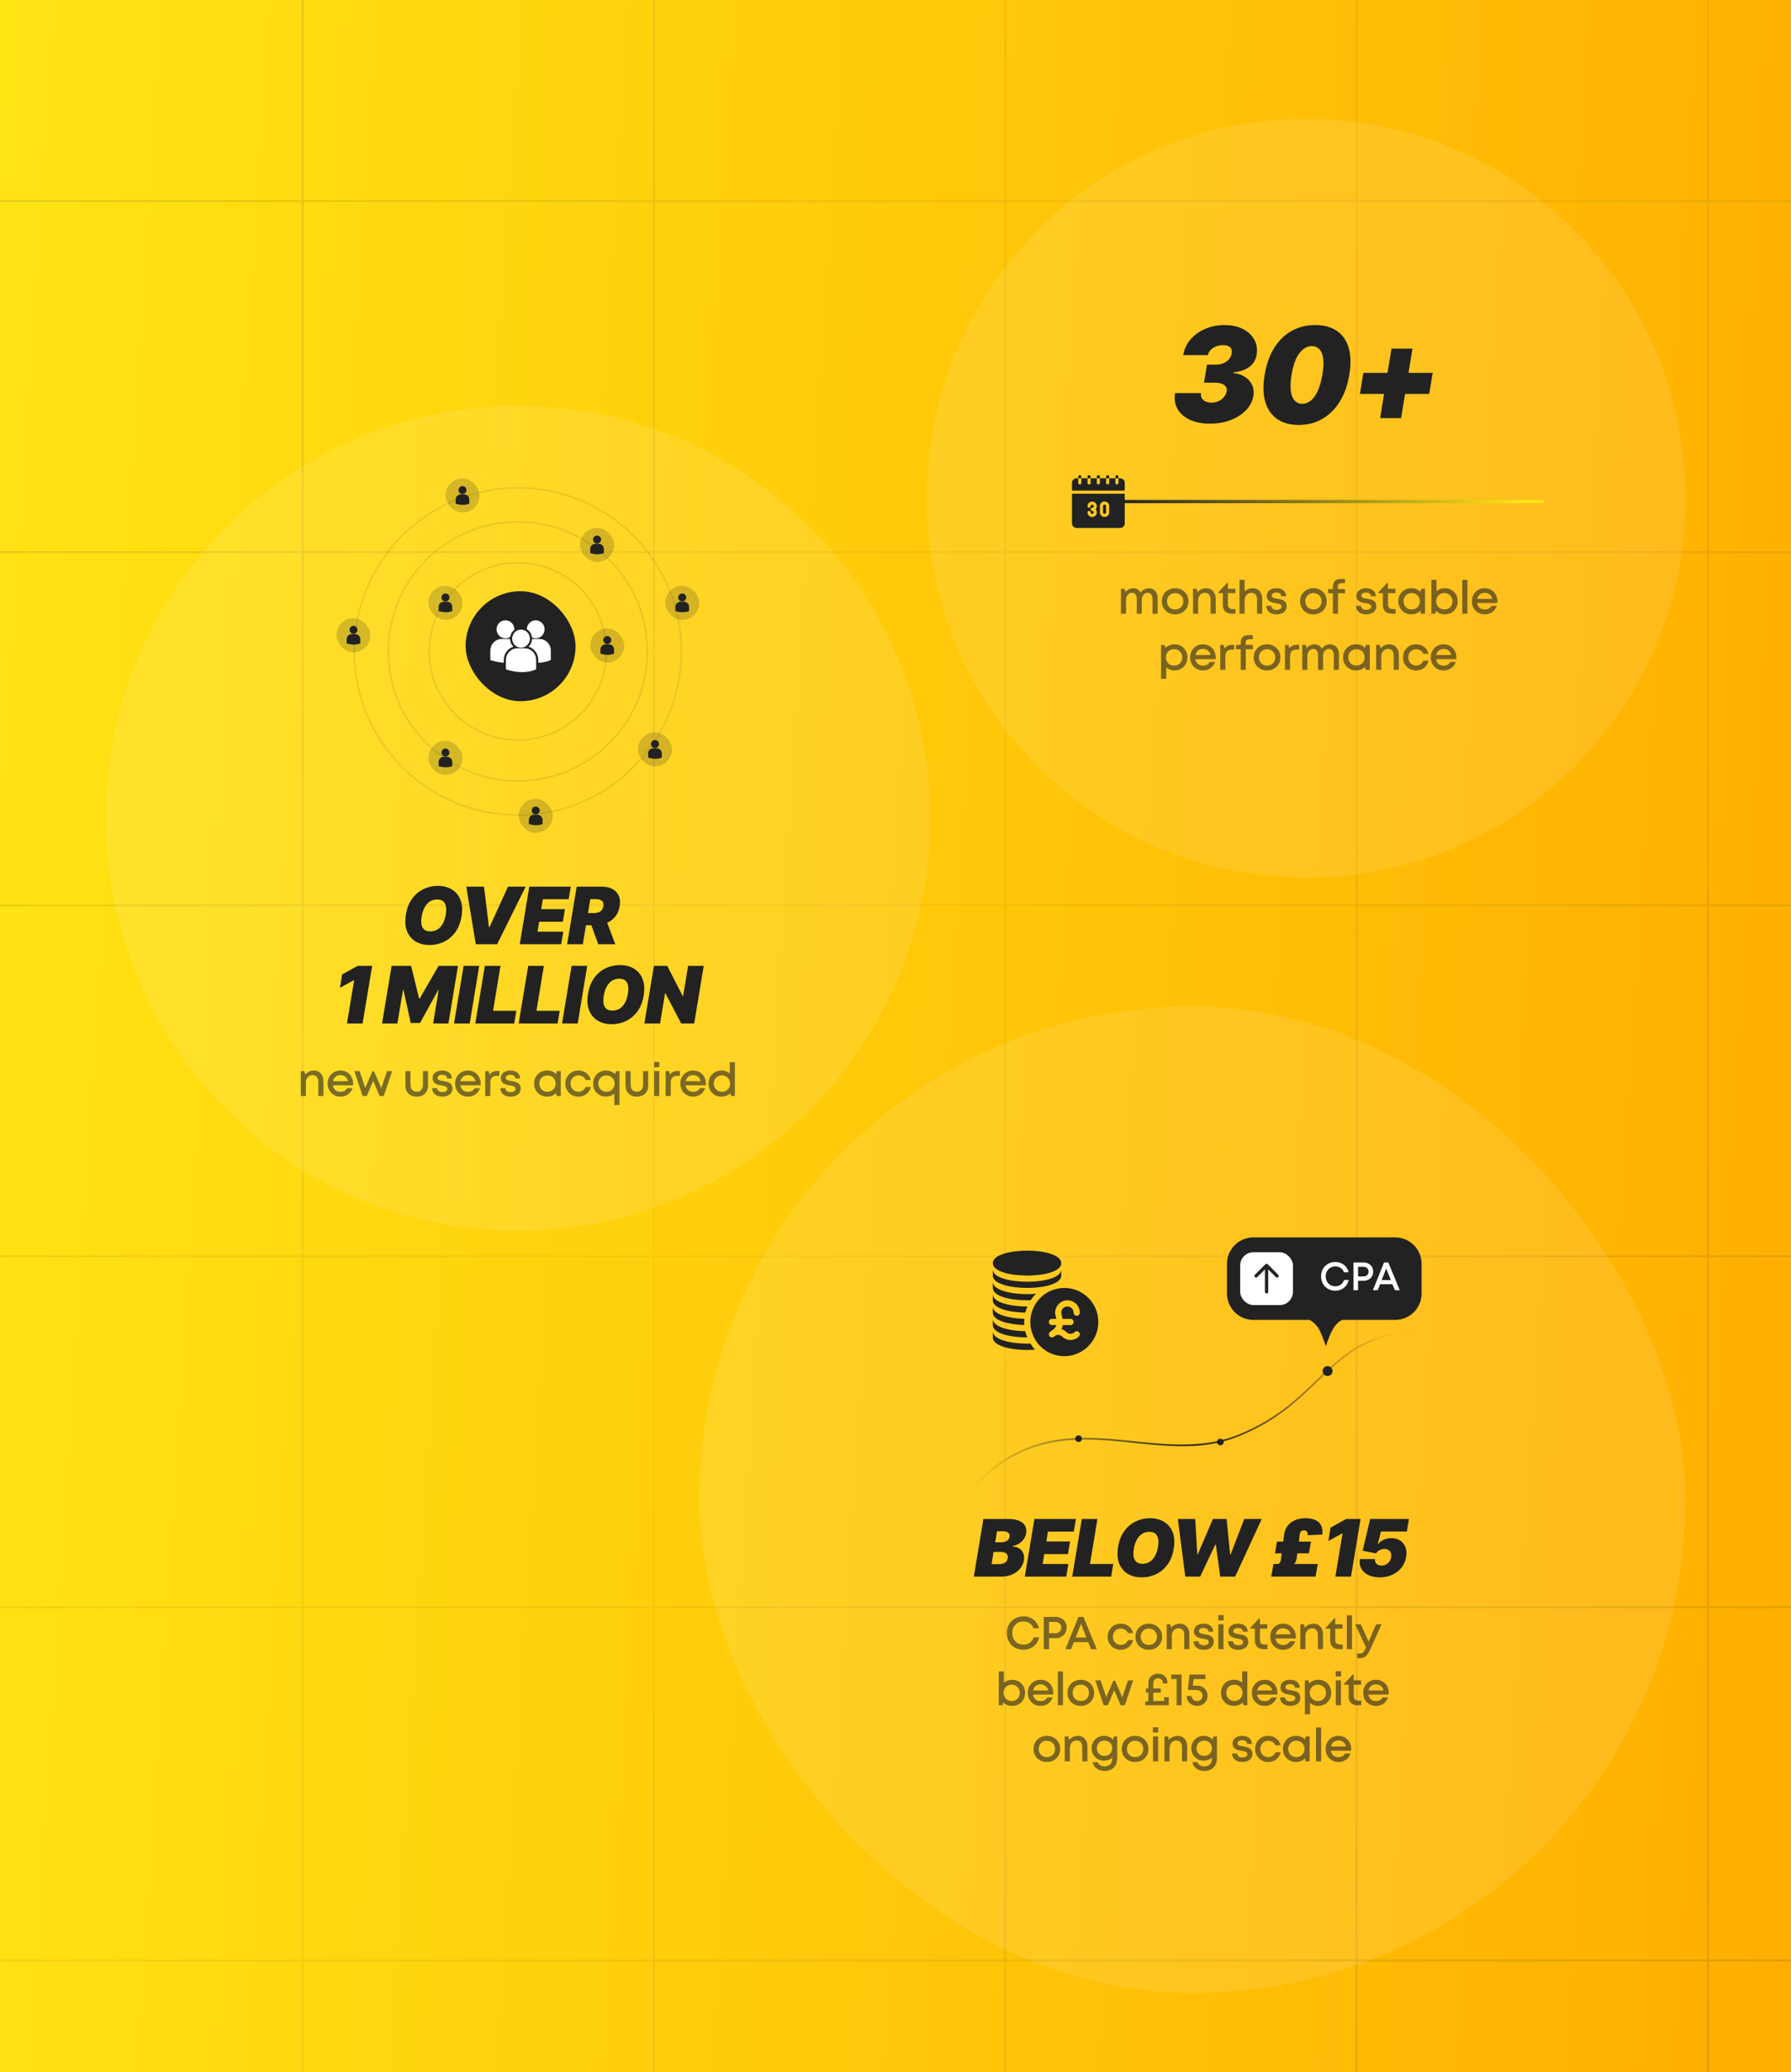 <svg width="543" height="628" viewBox="0 0 543 628" fill="none" xmlns="http://www.w3.org/2000/svg">
<g clip-path="url(#clip0_3351_14680)">
<rect width="543" height="628" fill="url(#paint0_linear_3351_14680)"/>
<g opacity="0.2">
<path d="M-388.773 594.122H886.515M-388.773 487.086H886.515M-388.773 380.716H886.515M-388.773 274.346H886.515M-388.773 167.31H886.515M-388.773 60.94H886.515M-334.308 -32.062V685.938M-227.792 -32.062V685.938M-121.277 -32.062V685.938M-14.761 -32.062V685.938M91.754 -32.062V685.938M198.27 -32.062V685.938M304.786 -32.062V685.938M411.301 -32.062V685.938M517.817 -32.062V685.938M624.332 -32.062V685.938M730.848 -32.062V685.938M837.363 -32.062V685.938" stroke="url(#paint1_radial_3351_14680)" stroke-width="0.578"/>
</g>
<g filter="url(#filter0_d_3351_14680)">
<path d="M32 244C32 174.964 87.964 119 157 119V119C226.036 119 282 174.964 282 244V244C282 313.036 226.036 369 157 369V369C87.964 369 32 313.036 32 244V244Z" fill="white" fill-opacity="0.1" shape-rendering="crispEdges"/>
<path d="M130.258 282.395C128.625 282.395 127.207 282.035 126.004 281.316C124.809 280.598 123.938 279.551 123.391 278.176C122.844 276.793 122.734 275.113 123.062 273.137C123.375 271.238 124 269.648 124.938 268.367C125.883 267.078 127.031 266.105 128.383 265.449C129.742 264.793 131.195 264.465 132.742 264.465C134.367 264.465 135.777 264.824 136.973 265.543C138.176 266.254 139.051 267.301 139.598 268.684C140.152 270.059 140.262 271.746 139.926 273.746C139.613 275.637 138.984 277.227 138.039 278.516C137.094 279.797 135.945 280.766 134.594 281.422C133.242 282.07 131.797 282.395 130.258 282.395ZM130.457 278.27C131.285 278.27 132.016 278.07 132.648 277.672C133.289 277.273 133.82 276.691 134.242 275.926C134.672 275.16 134.977 274.23 135.156 273.137C135.32 272.137 135.332 271.301 135.191 270.629C135.051 269.957 134.758 269.449 134.312 269.105C133.875 268.762 133.285 268.59 132.543 268.59C131.723 268.59 130.992 268.793 130.352 269.199C129.711 269.598 129.176 270.18 128.746 270.945C128.324 271.711 128.02 272.645 127.832 273.746C127.668 274.738 127.656 275.57 127.797 276.242C127.938 276.914 128.23 277.422 128.676 277.766C129.121 278.102 129.715 278.27 130.457 278.27ZM146.734 264.699L148.258 277.004H148.398L154.023 264.699H159.367L150.719 282.16H144.25L141.367 264.699H146.734ZM157.574 282.16L160.48 264.699H173.066L172.41 268.52H164.582L164.09 271.52H171.285L170.652 275.34H163.457L162.965 278.34H170.77L170.137 282.16H157.574ZM171.941 282.16L174.848 264.699H182.395C183.691 264.699 184.785 264.938 185.676 265.414C186.566 265.891 187.207 266.57 187.598 267.453C187.988 268.336 188.082 269.395 187.879 270.629C187.676 271.879 187.223 272.934 186.52 273.793C185.824 274.652 184.941 275.301 183.871 275.738C182.801 276.176 181.598 276.395 180.262 276.395H175.762L176.395 272.715H179.934C180.488 272.715 180.973 272.648 181.387 272.516C181.809 272.375 182.152 272.152 182.418 271.848C182.684 271.535 182.855 271.129 182.934 270.629C183.051 269.887 182.902 269.344 182.488 269C182.074 268.656 181.457 268.488 180.637 268.496H178.973L176.699 282.16H171.941ZM181.387 282.16L178.457 274.145H183.52L186.543 282.16H181.387ZM112.832 288.699L109.926 306.16H105.191L107.371 293.059H107.277L103.082 295.355L103.715 291.324L108.449 288.699H112.832ZM118.738 288.699H124.645L127.059 298.59H127.27L132.965 288.699H138.848L135.965 306.16H131.324L132.988 296.059H132.848L127.34 306.02H124.527L122.324 296.012H122.184L120.473 306.16H115.832L118.738 288.699ZM145.293 288.699L142.41 306.16H137.652L140.559 288.699H145.293ZM144.098 306.16L147.004 288.699H151.738L149.488 302.34H156.543L155.91 306.16H144.098ZM157.246 306.16L160.152 288.699H164.887L162.637 302.34H169.691L169.059 306.16H157.246ZM178.035 288.699L175.152 306.16H170.395L173.301 288.699H178.035ZM185.477 306.395C183.844 306.395 182.426 306.035 181.223 305.316C180.027 304.598 179.156 303.551 178.609 302.176C178.062 300.793 177.953 299.113 178.281 297.137C178.594 295.238 179.219 293.648 180.156 292.367C181.102 291.078 182.25 290.105 183.602 289.449C184.961 288.793 186.414 288.465 187.961 288.465C189.586 288.465 190.996 288.824 192.191 289.543C193.395 290.254 194.27 291.301 194.816 292.684C195.371 294.059 195.48 295.746 195.145 297.746C194.832 299.637 194.203 301.227 193.258 302.516C192.312 303.797 191.164 304.766 189.812 305.422C188.461 306.07 187.016 306.395 185.477 306.395ZM185.676 302.27C186.504 302.27 187.234 302.07 187.867 301.672C188.508 301.273 189.039 300.691 189.461 299.926C189.891 299.16 190.195 298.23 190.375 297.137C190.539 296.137 190.551 295.301 190.41 294.629C190.27 293.957 189.977 293.449 189.531 293.105C189.094 292.762 188.504 292.59 187.762 292.59C186.941 292.59 186.211 292.793 185.57 293.199C184.93 293.598 184.395 294.18 183.965 294.945C183.543 295.711 183.238 296.645 183.051 297.746C182.887 298.738 182.875 299.57 183.016 300.242C183.156 300.914 183.449 301.422 183.895 301.766C184.34 302.102 184.934 302.27 185.676 302.27ZM213.355 288.699L210.473 306.16H206.512L201.73 296.996H201.637L200.113 306.16H195.355L198.262 288.699H202.293L206.98 297.84H207.121L208.621 288.699H213.355Z" fill="#222222"/>
<path opacity="0.6" d="M95.194 320.432C96.071 320.432 96.767 320.726 97.28 321.314C97.803 321.902 98.064 322.667 98.064 323.61V328.16H96.51V323.918C96.51 323.237 96.361 322.719 96.062 322.364C95.773 322 95.343 321.818 94.774 321.818C94.186 321.818 93.701 322.033 93.318 322.462C92.935 322.891 92.744 323.442 92.744 324.114V328.16H91.19V320.6H92.268L92.576 321.65C92.865 321.267 93.234 320.969 93.682 320.754C94.139 320.539 94.643 320.432 95.194 320.432ZM107.075 324.394C107.075 324.534 107.065 324.707 107.047 324.912H100.915C101.008 325.519 101.26 325.999 101.671 326.354C102.091 326.709 102.609 326.886 103.225 326.886C103.523 326.886 103.803 326.844 104.065 326.76C104.326 326.667 104.555 326.541 104.751 326.382C104.956 326.214 105.124 326.013 105.255 325.78H106.893C106.594 326.583 106.118 327.213 105.465 327.67C104.811 328.118 104.065 328.342 103.225 328.342C102.114 328.342 101.185 327.964 100.439 327.208C99.701 326.452 99.332 325.509 99.332 324.38C99.332 323.251 99.701 322.308 100.439 321.552C101.185 320.796 102.114 320.418 103.225 320.418C103.981 320.418 104.653 320.6 105.241 320.964C105.829 321.319 106.281 321.799 106.599 322.406C106.916 323.003 107.075 323.666 107.075 324.394ZM103.225 321.818C102.646 321.818 102.151 321.981 101.741 322.308C101.339 322.635 101.073 323.083 100.943 323.652H105.521C105.427 323.269 105.273 322.943 105.059 322.672C104.844 322.392 104.578 322.182 104.261 322.042C103.953 321.893 103.607 321.818 103.225 321.818ZM117.338 320.6H118.892L116.358 328.16H115.098L113.152 323.554L111.206 328.16H109.946L107.426 320.6H109.022L110.73 325.696L112.9 320.684H113.404L115.602 325.738L117.338 320.6ZM126.337 328.342C125.301 328.342 124.471 328.034 123.845 327.418C123.22 326.802 122.907 325.985 122.907 324.968V320.6H124.461V324.744C124.461 325.407 124.629 325.925 124.965 326.298C125.301 326.671 125.759 326.858 126.337 326.858C126.925 326.858 127.387 326.671 127.723 326.298C128.059 325.915 128.227 325.397 128.227 324.744V320.6H129.781V324.968C129.781 325.985 129.469 326.802 128.843 327.418C128.218 328.034 127.383 328.342 126.337 328.342ZM134.105 328.342C133.181 328.342 132.439 328.109 131.879 327.642C131.319 327.175 131.03 326.55 131.011 325.766H132.537C132.556 326.149 132.71 326.447 132.999 326.662C133.298 326.867 133.685 326.97 134.161 326.97C134.441 326.97 134.688 326.933 134.903 326.858C135.127 326.783 135.304 326.671 135.435 326.522C135.566 326.373 135.631 326.195 135.631 325.99C135.631 325.85 135.598 325.729 135.533 325.626C135.468 325.514 135.388 325.425 135.295 325.36C135.202 325.295 135.066 325.234 134.889 325.178C134.721 325.122 134.567 325.08 134.427 325.052C134.296 325.024 134.119 324.991 133.895 324.954C133.662 324.917 133.475 324.884 133.335 324.856C133.195 324.828 133.018 324.786 132.803 324.73C132.588 324.665 132.411 324.599 132.271 324.534C132.14 324.459 131.996 324.366 131.837 324.254C131.678 324.142 131.552 324.016 131.459 323.876C131.375 323.736 131.3 323.568 131.235 323.372C131.179 323.167 131.151 322.943 131.151 322.7C131.151 322.019 131.417 321.468 131.949 321.048C132.49 320.628 133.2 320.418 134.077 320.418C134.954 320.418 135.659 320.637 136.191 321.076C136.723 321.515 136.994 322.103 137.003 322.84H135.533C135.524 322.485 135.388 322.215 135.127 322.028C134.866 321.832 134.506 321.734 134.049 321.734C133.62 321.734 133.279 321.818 133.027 321.986C132.775 322.154 132.649 322.373 132.649 322.644C132.649 322.756 132.668 322.854 132.705 322.938C132.742 323.022 132.803 323.097 132.887 323.162C132.98 323.227 133.064 323.283 133.139 323.33C133.223 323.367 133.344 323.405 133.503 323.442C133.662 323.479 133.792 323.507 133.895 323.526C133.998 323.545 134.147 323.568 134.343 323.596C134.595 323.643 134.782 323.68 134.903 323.708C135.034 323.727 135.216 323.769 135.449 323.834C135.682 323.89 135.864 323.951 135.995 324.016C136.126 324.081 136.275 324.175 136.443 324.296C136.62 324.408 136.751 324.539 136.835 324.688C136.928 324.828 137.008 325.005 137.073 325.22C137.138 325.435 137.171 325.668 137.171 325.92C137.171 326.657 136.891 327.245 136.331 327.684C135.771 328.123 135.029 328.342 134.105 328.342ZM145.733 324.394C145.733 324.534 145.724 324.707 145.705 324.912H139.573C139.666 325.519 139.918 325.999 140.329 326.354C140.749 326.709 141.267 326.886 141.883 326.886C142.182 326.886 142.462 326.844 142.723 326.76C142.984 326.667 143.213 326.541 143.409 326.382C143.614 326.214 143.782 326.013 143.913 325.78H145.551C145.252 326.583 144.776 327.213 144.123 327.67C143.47 328.118 142.723 328.342 141.883 328.342C140.772 328.342 139.844 327.964 139.097 327.208C138.36 326.452 137.991 325.509 137.991 324.38C137.991 323.251 138.36 322.308 139.097 321.552C139.844 320.796 140.772 320.418 141.883 320.418C142.639 320.418 143.311 320.6 143.899 320.964C144.487 321.319 144.94 321.799 145.257 322.406C145.574 323.003 145.733 323.666 145.733 324.394ZM141.883 321.818C141.304 321.818 140.81 321.981 140.399 322.308C139.998 322.635 139.732 323.083 139.601 323.652H144.179C144.086 323.269 143.932 322.943 143.717 322.672C143.502 322.392 143.236 322.182 142.919 322.042C142.611 321.893 142.266 321.818 141.883 321.818ZM150.729 320.558H151.401V322.028H150.589C149.301 322.028 148.657 322.728 148.657 324.128V328.16H147.103V320.6H148.153L148.419 321.636C148.96 320.917 149.73 320.558 150.729 320.558ZM154.798 328.342C153.874 328.342 153.132 328.109 152.572 327.642C152.012 327.175 151.723 326.55 151.704 325.766H153.23C153.249 326.149 153.403 326.447 153.692 326.662C153.991 326.867 154.378 326.97 154.854 326.97C155.134 326.97 155.382 326.933 155.596 326.858C155.82 326.783 155.998 326.671 156.128 326.522C156.259 326.373 156.324 326.195 156.324 325.99C156.324 325.85 156.292 325.729 156.226 325.626C156.161 325.514 156.082 325.425 155.988 325.36C155.895 325.295 155.76 325.234 155.582 325.178C155.414 325.122 155.26 325.08 155.12 325.052C154.99 325.024 154.812 324.991 154.588 324.954C154.355 324.917 154.168 324.884 154.028 324.856C153.888 324.828 153.711 324.786 153.496 324.73C153.282 324.665 153.104 324.599 152.964 324.534C152.834 324.459 152.689 324.366 152.53 324.254C152.372 324.142 152.246 324.016 152.152 323.876C152.068 323.736 151.994 323.568 151.928 323.372C151.872 323.167 151.844 322.943 151.844 322.7C151.844 322.019 152.11 321.468 152.642 321.048C153.184 320.628 153.893 320.418 154.77 320.418C155.648 320.418 156.352 320.637 156.884 321.076C157.416 321.515 157.687 322.103 157.696 322.84H156.226C156.217 322.485 156.082 322.215 155.82 322.028C155.559 321.832 155.2 321.734 154.742 321.734C154.313 321.734 153.972 321.818 153.72 321.986C153.468 322.154 153.342 322.373 153.342 322.644C153.342 322.756 153.361 322.854 153.398 322.938C153.436 323.022 153.496 323.097 153.58 323.162C153.674 323.227 153.758 323.283 153.832 323.33C153.916 323.367 154.038 323.405 154.196 323.442C154.355 323.479 154.486 323.507 154.588 323.526C154.691 323.545 154.84 323.568 155.036 323.596C155.288 323.643 155.475 323.68 155.596 323.708C155.727 323.727 155.909 323.769 156.142 323.834C156.376 323.89 156.558 323.951 156.688 324.016C156.819 324.081 156.968 324.175 157.136 324.296C157.314 324.408 157.444 324.539 157.528 324.688C157.622 324.828 157.701 325.005 157.766 325.22C157.832 325.435 157.864 325.668 157.864 325.92C157.864 326.657 157.584 327.245 157.024 327.684C156.464 328.123 155.722 328.342 154.798 328.342ZM168.82 320.6H170.024V328.16H168.764L168.61 327.236C167.882 327.973 166.972 328.342 165.88 328.342C164.75 328.342 163.808 327.964 163.052 327.208C162.305 326.452 161.932 325.509 161.932 324.38C161.932 323.241 162.305 322.299 163.052 321.552C163.808 320.796 164.75 320.418 165.88 320.418C166.99 320.418 167.91 320.791 168.638 321.538L168.82 320.6ZM164.214 326.158C164.69 326.625 165.282 326.858 165.992 326.858C166.71 326.858 167.298 326.625 167.756 326.158C168.222 325.682 168.456 325.089 168.456 324.38C168.456 323.661 168.222 323.069 167.756 322.602C167.298 322.135 166.71 321.902 165.992 321.902C165.525 321.902 165.1 322.009 164.718 322.224C164.344 322.439 164.05 322.737 163.836 323.12C163.621 323.493 163.514 323.913 163.514 324.38C163.514 325.089 163.747 325.682 164.214 326.158ZM175.362 328.342C174.242 328.342 173.299 327.964 172.534 327.208C171.778 326.443 171.4 325.5 171.4 324.38C171.4 323.251 171.778 322.308 172.534 321.552C173.299 320.796 174.246 320.418 175.376 320.418C176.3 320.418 177.102 320.679 177.784 321.202C178.465 321.725 178.908 322.42 179.114 323.288H177.574C177.378 322.859 177.084 322.523 176.692 322.28C176.3 322.028 175.856 321.902 175.362 321.902C174.923 321.902 174.522 322.009 174.158 322.224C173.794 322.439 173.504 322.737 173.29 323.12C173.084 323.493 172.982 323.913 172.982 324.38C172.982 325.08 173.21 325.668 173.668 326.144C174.125 326.62 174.69 326.858 175.362 326.858C175.856 326.858 176.295 326.732 176.678 326.48C177.07 326.228 177.368 325.869 177.574 325.402H179.142C178.927 326.289 178.474 327.003 177.784 327.544C177.102 328.076 176.295 328.342 175.362 328.342ZM186.773 320.6H187.809V330.876H186.255V327.432C185.555 328.039 184.719 328.342 183.749 328.342C182.619 328.342 181.681 327.969 180.935 327.222C180.197 326.466 179.829 325.519 179.829 324.38C179.829 323.241 180.197 322.299 180.935 321.552C181.681 320.796 182.619 320.418 183.749 320.418C184.841 320.418 185.751 320.787 186.479 321.524L186.773 320.6ZM182.111 326.158C182.577 326.625 183.165 326.858 183.875 326.858C184.584 326.858 185.172 326.625 185.639 326.158C186.115 325.682 186.353 325.089 186.353 324.38C186.353 323.671 186.115 323.083 185.639 322.616C185.172 322.14 184.584 321.902 183.875 321.902C183.408 321.902 182.983 322.009 182.601 322.224C182.227 322.439 181.933 322.737 181.719 323.12C181.513 323.493 181.411 323.913 181.411 324.38C181.411 325.089 181.644 325.682 182.111 326.158ZM193.079 328.342C192.043 328.342 191.212 328.034 190.587 327.418C189.962 326.802 189.649 325.985 189.649 324.968V320.6H191.203V324.744C191.203 325.407 191.371 325.925 191.707 326.298C192.043 326.671 192.5 326.858 193.079 326.858C193.667 326.858 194.129 326.671 194.465 326.298C194.801 325.915 194.969 325.397 194.969 324.744V320.6H196.523V324.968C196.523 325.985 196.21 326.802 195.585 327.418C194.96 328.034 194.124 328.342 193.079 328.342ZM198.299 319.424V317.828H199.909V319.424H198.299ZM198.327 328.16V320.6H199.881V328.16H198.327ZM205.433 320.558H206.105V322.028H205.293C204.005 322.028 203.361 322.728 203.361 324.128V328.16H201.807V320.6H202.857L203.123 321.636C203.664 320.917 204.434 320.558 205.433 320.558ZM214.013 324.394C214.013 324.534 214.004 324.707 213.985 324.912H207.853C207.947 325.519 208.199 325.999 208.609 326.354C209.029 326.709 209.547 326.886 210.163 326.886C210.462 326.886 210.742 326.844 211.003 326.76C211.265 326.667 211.493 326.541 211.689 326.382C211.895 326.214 212.063 326.013 212.193 325.78H213.831C213.533 326.583 213.057 327.213 212.403 327.67C211.75 328.118 211.003 328.342 210.163 328.342C209.053 328.342 208.124 327.964 207.377 327.208C206.64 326.452 206.271 325.509 206.271 324.38C206.271 323.251 206.64 322.308 207.377 321.552C208.124 320.796 209.053 320.418 210.163 320.418C210.919 320.418 211.591 320.6 212.179 320.964C212.767 321.319 213.22 321.799 213.537 322.406C213.855 323.003 214.013 323.666 214.013 324.394ZM210.163 321.818C209.585 321.818 209.09 321.981 208.679 322.308C208.278 322.635 208.012 323.083 207.881 323.652H212.459C212.366 323.269 212.212 322.943 211.997 322.672C211.783 322.392 211.517 322.182 211.199 322.042C210.891 321.893 210.546 321.818 210.163 321.818ZM221.249 317.884H222.803V328.16H221.627L221.431 327.306C220.703 327.997 219.812 328.342 218.757 328.342C217.619 328.342 216.676 327.969 215.929 327.222C215.192 326.466 214.823 325.519 214.823 324.38C214.823 323.241 215.192 322.299 215.929 321.552C216.676 320.796 217.619 320.418 218.757 320.418C219.719 320.418 220.549 320.712 221.249 321.3V317.884ZM217.119 326.158C217.586 326.625 218.174 326.858 218.883 326.858C219.593 326.858 220.181 326.625 220.647 326.158C221.123 325.682 221.361 325.089 221.361 324.38C221.361 323.913 221.254 323.493 221.039 323.12C220.825 322.737 220.526 322.439 220.143 322.224C219.77 322.009 219.35 321.902 218.883 321.902C218.417 321.902 217.992 322.009 217.609 322.224C217.236 322.439 216.942 322.737 216.727 323.12C216.522 323.493 216.419 323.913 216.419 324.38C216.419 325.089 216.653 325.682 217.119 326.158Z" fill="#222222"/>
<g opacity="0.1">
<circle cx="157" cy="193.418" r="49.586" stroke="#222222" stroke-width="0.5"/>
<circle cx="156.999" cy="193.417" r="39.257" stroke="#222222" stroke-width="0.5"/>
<circle cx="156.999" cy="193.417" r="26.863" stroke="#222222" stroke-width="0.5"/>
</g>
<rect x="129.887" y="173.535" width="10.329" height="10.329" rx="5.164" fill="#222222" fill-opacity="0.19"/>
<path d="M135.05 178.273C135.72 178.273 136.262 177.732 136.262 177.066C136.262 176.399 135.72 175.858 135.05 175.858C134.381 175.858 133.838 176.399 133.838 177.066C133.838 177.732 134.381 178.273 135.05 178.273ZM135.564 178.355H134.536C133.68 178.355 132.984 179.049 132.984 179.901V181.154L132.988 181.173L133.074 181.2C133.891 181.454 134.6 181.539 135.184 181.539C136.324 181.539 136.985 181.215 137.026 181.195L137.107 181.154H137.116V179.901C137.116 179.049 136.42 178.355 135.564 178.355Z" fill="#222222"/>
<rect x="178.949" y="186.446" width="10.329" height="10.329" rx="5.164" fill="#222222" fill-opacity="0.19"/>
<path d="M184.113 191.184C184.782 191.184 185.325 190.643 185.325 189.977C185.325 189.31 184.782 188.77 184.113 188.77C183.444 188.77 182.901 189.31 182.901 189.977C182.901 190.643 183.444 191.184 184.113 191.184ZM184.627 191.266H183.599C182.743 191.266 182.047 191.96 182.047 192.812V194.065L182.05 194.084L182.137 194.111C182.953 194.366 183.663 194.45 184.247 194.45C185.387 194.45 186.048 194.126 186.089 194.106L186.17 194.065H186.178V192.812C186.179 191.96 185.483 191.266 184.627 191.266Z" fill="#222222"/>
<rect x="175.852" y="155.977" width="10.329" height="10.329" rx="5.164" fill="#222222" fill-opacity="0.19"/>
<path d="M181.019 160.715C181.688 160.715 182.231 160.175 182.231 159.508C182.231 158.841 181.688 158.301 181.019 158.301C180.35 158.301 179.807 158.841 179.807 159.508C179.807 160.175 180.35 160.715 181.019 160.715ZM181.533 160.797H180.505C179.649 160.797 178.953 161.491 178.953 162.343V163.596L178.956 163.616L179.043 163.643C179.859 163.897 180.569 163.982 181.153 163.982C182.293 163.982 182.954 163.658 182.995 163.637L183.076 163.596H183.085V162.343C183.085 161.491 182.389 160.797 181.533 160.797Z" fill="#222222"/>
<rect x="129.887" y="220.53" width="10.329" height="10.329" rx="5.164" fill="#222222" fill-opacity="0.19"/>
<path d="M135.05 225.268C135.72 225.268 136.262 224.727 136.262 224.061C136.262 223.394 135.72 222.854 135.05 222.854C134.381 222.854 133.838 223.394 133.838 224.061C133.838 224.727 134.381 225.268 135.05 225.268ZM135.564 225.35H134.536C133.68 225.35 132.984 226.044 132.984 226.896V228.149L132.988 228.168L133.074 228.195C133.891 228.45 134.6 228.534 135.184 228.534C136.324 228.534 136.985 228.21 137.026 228.19L137.107 228.149H137.116V226.896C137.116 226.044 136.42 225.35 135.564 225.35Z" fill="#222222"/>
<rect x="135.051" y="141" width="10.329" height="10.329" rx="5.164" fill="#222222" fill-opacity="0.19"/>
<path d="M140.214 145.738C140.884 145.738 141.426 145.197 141.426 144.53C141.426 143.864 140.884 143.323 140.214 143.323C139.545 143.323 139.002 143.864 139.002 144.53C139.002 145.197 139.545 145.738 140.214 145.738ZM140.728 145.82H139.7C138.845 145.82 138.148 146.513 138.148 147.366V148.618L138.152 148.638L138.238 148.665C139.055 148.919 139.764 149.004 140.348 149.004C141.489 149.004 142.15 148.68 142.19 148.659L142.271 148.619H142.28V147.366C142.28 146.513 141.584 145.82 140.728 145.82Z" fill="#222222"/>
<rect x="193.406" y="217.948" width="10.329" height="10.329" rx="5.164" fill="#222222" fill-opacity="0.19"/>
<path d="M198.574 222.686C199.243 222.686 199.786 222.145 199.786 221.479C199.786 220.812 199.243 220.271 198.574 220.271C197.905 220.271 197.362 220.812 197.362 221.479C197.362 222.145 197.905 222.686 198.574 222.686ZM199.088 222.768H198.06C197.204 222.768 196.508 223.462 196.508 224.314V225.567L196.511 225.586L196.598 225.613C197.414 225.867 198.124 225.952 198.707 225.952C199.848 225.952 200.509 225.628 200.55 225.608L200.631 225.567H200.639V224.314C200.64 223.462 199.943 222.768 199.088 222.768Z" fill="#222222"/>
<rect x="201.672" y="173.535" width="10.329" height="10.329" rx="5.164" fill="#222222" fill-opacity="0.19"/>
<path d="M206.839 178.274C207.509 178.274 208.051 177.733 208.051 177.067C208.051 176.4 207.509 175.859 206.839 175.859C206.17 175.859 205.627 176.4 205.627 177.067C205.627 177.733 206.17 178.274 206.839 178.274ZM207.353 178.356H206.325C205.47 178.356 204.773 179.05 204.773 179.902V181.155L204.777 181.174L204.863 181.201C205.68 181.455 206.389 181.54 206.973 181.54C208.114 181.54 208.775 181.216 208.815 181.196L208.896 181.155H208.905V179.902C208.905 179.05 208.209 178.356 207.353 178.356Z" fill="#222222"/>
<rect x="102" y="183.348" width="10.329" height="10.329" rx="5.164" fill="#222222" fill-opacity="0.19"/>
<path d="M107.168 188.085C107.837 188.085 108.379 187.545 108.379 186.878C108.379 186.211 107.837 185.671 107.168 185.671C106.498 185.671 105.955 186.211 105.955 186.878C105.955 187.545 106.498 188.085 107.168 188.085ZM107.682 188.168H106.653C105.798 188.168 105.102 188.861 105.102 189.713V190.966L105.105 190.986L105.191 191.013C106.008 191.267 106.717 191.352 107.301 191.352C108.442 191.352 109.103 191.028 109.143 191.007L109.224 190.966H109.233V189.713C109.233 188.861 108.537 188.168 107.682 188.168Z" fill="#222222"/>
<rect x="157.258" y="238.089" width="10.329" height="10.329" rx="5.164" fill="#222222" fill-opacity="0.19"/>
<path d="M162.421 242.827C163.091 242.827 163.633 242.287 163.633 241.62C163.633 240.954 163.091 240.413 162.421 240.413C161.752 240.413 161.209 240.954 161.209 241.62C161.209 242.287 161.752 242.827 162.421 242.827ZM162.936 242.91H161.907C161.052 242.91 160.355 243.603 160.355 244.456V245.708L160.359 245.728L160.445 245.755C161.262 246.009 161.971 246.094 162.555 246.094C163.696 246.094 164.357 245.77 164.397 245.749L164.478 245.709H164.487V244.456C164.487 243.603 163.791 242.91 162.936 242.91Z" fill="#222222"/>
<rect x="141.164" y="175.167" width="33.333" height="33.333" rx="16.667" fill="#222222"/>
<path d="M159.727 186.674C160.575 187.215 161.17 188.131 161.278 189.194C161.623 189.359 162.007 189.454 162.414 189.454C163.899 189.454 165.103 188.228 165.103 186.715C165.103 185.203 163.899 183.977 162.414 183.977C160.943 183.977 159.75 185.181 159.727 186.674ZM157.966 192.281C159.451 192.281 160.655 191.055 160.655 189.542C160.655 188.03 159.451 186.804 157.966 186.804C156.481 186.804 155.277 188.03 155.277 189.543C155.277 191.055 156.481 192.281 157.966 192.281ZM159.106 192.468H156.825C154.927 192.468 153.382 194.041 153.382 195.974V198.816L153.389 198.861L153.582 198.922C155.393 199.499 156.967 199.691 158.262 199.691C160.793 199.691 162.259 198.956 162.35 198.909L162.529 198.817H162.548V195.974C162.549 194.041 161.005 192.468 159.106 192.468ZM163.555 189.64H161.291C161.267 190.563 160.88 191.394 160.268 191.991C161.956 192.502 163.19 194.096 163.19 195.979V196.854C165.426 196.771 166.714 196.126 166.799 196.082L166.978 195.99H166.997V193.147C166.997 191.213 165.453 189.64 163.555 189.64ZM153.248 189.454C153.774 189.454 154.263 189.298 154.678 189.031C154.81 188.156 155.271 187.391 155.929 186.87C155.932 186.818 155.936 186.768 155.936 186.716C155.936 185.203 154.732 183.977 153.248 183.977C151.763 183.977 150.559 185.203 150.559 186.716C150.559 188.228 151.763 189.454 153.248 189.454ZM155.663 191.991C155.054 191.397 154.669 190.571 154.641 189.654C154.557 189.647 154.474 189.64 154.388 189.64H152.107C150.208 189.64 148.664 191.213 148.664 193.147V195.989L148.671 196.033L148.863 196.095C150.317 196.557 151.614 196.77 152.74 196.837V195.979C152.741 194.096 153.975 192.503 155.663 191.991Z" fill="white"/>
</g>
<g filter="url(#filter1_d_3351_14680)">
<path d="M281 147C281 83.487 332.487 32 396 32V32C459.513 32 511 83.487 511 147V147C511 210.513 459.513 262 396 262V262C332.487 262 281 210.513 281 147V147Z" fill="white" fill-opacity="0.1" shape-rendering="crispEdges"/>
<path d="M366.867 124.391C364.497 124.391 362.46 124 360.754 123.219C359.061 122.424 357.811 121.331 357.004 119.938C356.21 118.544 355.969 116.943 356.281 115.133H364.133C364.029 115.693 364.1 116.194 364.348 116.637C364.595 117.079 364.979 117.424 365.5 117.672C366.021 117.906 366.62 118.023 367.297 118.023C368.117 118.023 368.853 117.861 369.504 117.535C370.168 117.21 370.708 116.78 371.125 116.246C371.555 115.712 371.815 115.159 371.906 114.586C372.01 113.974 371.906 113.479 371.594 113.102C371.294 112.711 370.845 112.424 370.246 112.242C369.66 112.047 368.964 111.956 368.156 111.969H365.031L365.93 106.5H368.742C369.549 106.5 370.285 106.357 370.949 106.07C371.626 105.771 372.18 105.367 372.609 104.859C373.052 104.339 373.326 103.753 373.43 103.102C373.573 102.333 373.423 101.721 372.98 101.266C372.538 100.81 371.815 100.589 370.812 100.602C370.096 100.589 369.4 100.712 368.723 100.973C368.059 101.233 367.499 101.591 367.043 102.047C366.587 102.49 366.32 103.01 366.242 103.609H358.742C359.029 101.826 359.758 100.25 360.93 98.883C362.102 97.516 363.579 96.448 365.363 95.68C367.16 94.898 369.12 94.508 371.242 94.508C373.456 94.508 375.337 94.918 376.887 95.738C378.436 96.546 379.576 97.626 380.305 98.981C381.034 100.322 381.268 101.786 381.008 103.375C380.721 105.081 379.947 106.376 378.684 107.262C377.421 108.147 375.839 108.674 373.938 108.844V109.039C376.008 109.286 377.609 110.048 378.742 111.324C379.875 112.6 380.292 114.169 379.992 116.031C379.732 117.62 378.99 119.046 377.766 120.309C376.555 121.572 375.005 122.568 373.117 123.297C371.242 124.026 369.159 124.391 366.867 124.391ZM393.742 124.781C391.099 124.781 388.911 124.176 387.18 122.965C385.448 121.754 384.25 120.009 383.586 117.73C382.935 115.439 382.883 112.698 383.43 109.508C383.977 106.305 384.953 103.59 386.359 101.363C387.779 99.124 389.536 97.424 391.633 96.266C393.742 95.094 396.112 94.508 398.742 94.508C401.385 94.508 403.566 95.094 405.285 96.266C407.017 97.424 408.215 99.124 408.879 101.363C409.556 103.59 409.628 106.305 409.094 109.508C408.573 112.711 407.603 115.452 406.184 117.73C404.764 120.009 402.993 121.754 400.871 122.965C398.762 124.176 396.385 124.781 393.742 124.781ZM394.836 118.375C395.747 118.375 396.594 118.062 397.375 117.438C398.169 116.812 398.872 115.849 399.484 114.547C400.096 113.232 400.578 111.552 400.93 109.508C401.268 107.516 401.346 105.888 401.164 104.625C400.982 103.349 400.591 102.405 399.992 101.793C399.393 101.181 398.638 100.875 397.727 100.875C396.372 100.875 395.135 101.572 394.016 102.965C392.896 104.345 392.089 106.526 391.594 109.508C391.255 111.552 391.177 113.232 391.359 114.547C391.555 115.849 391.952 116.812 392.551 117.438C393.163 118.062 393.924 118.375 394.836 118.375ZM418.43 122.711L421.867 101.656H428.234L424.797 122.711H418.43ZM412.297 115.367L413.352 109H434.367L433.312 115.367H412.297Z" fill="#222222"/>
<g clip-path="url(#clip1_3351_14680)">
<path d="M339.594 140.938H339.094V142.344C339.094 142.602 338.884 142.812 338.625 142.812C338.366 142.812 338.156 142.602 338.156 142.344V140.938H336.281V142.344C336.281 142.602 336.071 142.812 335.812 142.812C335.554 142.812 335.344 142.602 335.344 142.344V140.938H333.469V142.344C333.469 142.602 333.259 142.812 333 142.812C332.741 142.812 332.531 142.602 332.531 142.344V140.938H330.656V142.344C330.656 142.602 330.446 142.812 330.188 142.812C329.929 142.812 329.719 142.602 329.719 142.344V140.938H327.844V142.344C327.844 142.602 327.634 142.812 327.375 142.812C327.116 142.812 326.906 142.602 326.906 142.344V140.938H326.406C325.631 140.938 325 141.568 325 142.344V144.688H341V142.344C341 141.568 340.369 140.938 339.594 140.938Z" fill="#222222"/>
<path d="M334.875 151.719C335.133 151.719 335.344 151.508 335.344 151.25V149.375C335.344 149.117 335.133 148.906 334.875 148.906C334.617 148.906 334.406 149.117 334.406 149.375V151.25C334.406 151.508 334.617 151.719 334.875 151.719Z" fill="#222222"/>
<path d="M325 154.594C325 155.369 325.631 156 326.406 156H339.594C340.369 156 341 155.369 341 154.594V145.625H325V154.594ZM333.469 149.375C333.469 148.6 334.1 147.969 334.875 147.969C335.65 147.969 336.281 148.6 336.281 149.375V151.25C336.281 152.025 335.65 152.656 334.875 152.656C334.1 152.656 333.469 152.025 333.469 151.25V149.375ZM331.125 150.812C330.866 150.812 330.656 150.603 330.656 150.344C330.656 150.085 330.866 149.875 331.125 149.875C331.383 149.875 331.594 149.665 331.594 149.406C331.594 149.148 331.383 148.938 331.125 148.938C330.867 148.938 330.656 149.148 330.656 149.406C330.656 149.665 330.446 149.875 330.188 149.875C329.929 149.875 329.719 149.665 329.719 149.406C329.719 148.631 330.35 148 331.125 148C331.9 148 332.531 148.631 332.531 149.406C332.531 149.766 332.395 150.095 332.172 150.344C332.395 150.593 332.531 150.921 332.531 151.281C332.531 152.057 331.9 152.688 331.125 152.688C330.35 152.688 329.719 152.057 329.719 151.281C329.719 151.022 329.929 150.812 330.188 150.812C330.446 150.812 330.656 151.022 330.656 151.281C330.656 151.54 330.867 151.75 331.125 151.75C331.383 151.75 331.594 151.54 331.594 151.281C331.594 151.023 331.383 150.812 331.125 150.812Z" fill="#222222"/>
<path d="M327.844 140.469C327.844 140.21 327.634 140 327.375 140C327.116 140 326.906 140.21 326.906 140.469V140.938H327.844V140.469Z" fill="#222222"/>
<path d="M330.656 140.469C330.656 140.21 330.446 140 330.188 140C329.929 140 329.719 140.21 329.719 140.469V140.938H330.656V140.469Z" fill="#222222"/>
<path d="M333.469 140.469C333.469 140.21 333.259 140 333 140C332.741 140 332.531 140.21 332.531 140.469V140.938H333.469V140.469Z" fill="#222222"/>
<path d="M336.281 140.469C336.281 140.21 336.071 140 335.812 140C335.554 140 335.344 140.21 335.344 140.469V140.938H336.281V140.469Z" fill="#222222"/>
<path d="M339.094 140.469C339.094 140.21 338.884 140 338.625 140C338.366 140 338.156 140.21 338.156 140.469V140.938H339.094V140.469Z" fill="#222222"/>
</g>
<rect width="127" height="1" transform="matrix(-1 0 0 1 468 147.5)" fill="url(#paint2_linear_3351_14680)"/>
<path opacity="0.6" d="M348.3 174.272C349.093 174.272 349.737 174.543 350.232 175.084C350.726 175.625 350.974 176.33 350.974 177.198V182H349.42V177.576C349.42 177.175 349.359 176.829 349.238 176.54C349.126 176.251 348.958 176.031 348.734 175.882C348.519 175.733 348.258 175.658 347.95 175.658C347.436 175.658 347.012 175.868 346.676 176.288C346.34 176.699 346.172 177.226 346.172 177.87V182H344.646V177.576C344.646 176.96 344.52 176.489 344.268 176.162C344.016 175.826 343.652 175.658 343.176 175.658C342.672 175.658 342.247 175.868 341.902 176.288C341.566 176.699 341.398 177.226 341.398 177.87V182H339.844V174.44H340.95L341.216 175.42C341.505 175.056 341.855 174.776 342.266 174.58C342.676 174.375 343.11 174.272 343.568 174.272C344.072 174.272 344.52 174.389 344.912 174.622C345.304 174.855 345.612 175.177 345.836 175.588C346.106 175.177 346.461 174.855 346.9 174.622C347.338 174.389 347.805 174.272 348.3 174.272ZM359.168 181.062C358.403 181.809 357.441 182.182 356.284 182.182C355.127 182.182 354.161 181.809 353.386 181.062C352.621 180.306 352.238 179.359 352.238 178.22C352.238 177.473 352.411 176.797 352.756 176.19C353.111 175.583 353.596 175.112 354.212 174.776C354.837 174.431 355.528 174.258 356.284 174.258C357.04 174.258 357.726 174.431 358.342 174.776C358.967 175.112 359.453 175.583 359.798 176.19C360.153 176.797 360.33 177.473 360.33 178.22C360.33 179.359 359.943 180.306 359.168 181.062ZM356.284 180.698C356.76 180.698 357.185 180.595 357.558 180.39C357.931 180.175 358.221 179.881 358.426 179.508C358.641 179.125 358.748 178.696 358.748 178.22C358.748 177.501 358.515 176.909 358.048 176.442C357.591 175.975 357.003 175.742 356.284 175.742C355.565 175.742 354.973 175.975 354.506 176.442C354.049 176.909 353.82 177.501 353.82 178.22C353.82 178.939 354.049 179.531 354.506 179.998C354.973 180.465 355.565 180.698 356.284 180.698ZM365.71 174.272C366.587 174.272 367.282 174.566 367.796 175.154C368.318 175.742 368.58 176.507 368.58 177.45V182H367.026V177.758C367.026 177.077 366.876 176.559 366.578 176.204C366.288 175.84 365.859 175.658 365.29 175.658C364.702 175.658 364.216 175.873 363.834 176.302C363.451 176.731 363.26 177.282 363.26 177.954V182H361.706V174.44H362.784L363.092 175.49C363.381 175.107 363.75 174.809 364.198 174.594C364.655 174.379 365.159 174.272 365.71 174.272ZM373.714 180.586H374.568V182H373.42C372.869 182 372.393 181.893 371.992 181.678C371.59 181.463 371.282 181.155 371.068 180.754C370.853 180.343 370.746 179.863 370.746 179.312V175.77H369.388V175.476L372.02 172.676H372.286V174.44H374.526V175.77H372.3V179.186C372.3 179.634 372.421 179.979 372.664 180.222C372.906 180.465 373.256 180.586 373.714 180.586ZM379.806 174.272C380.692 174.272 381.392 174.557 381.906 175.126C382.419 175.695 382.676 176.47 382.676 177.45V182H381.122V177.758C381.122 177.301 381.056 176.918 380.926 176.61C380.795 176.302 380.599 176.069 380.338 175.91C380.086 175.742 379.768 175.658 379.386 175.658C378.798 175.658 378.312 175.873 377.93 176.302C377.547 176.731 377.356 177.282 377.356 177.954V182H375.802V171.724H377.356V175.294C377.972 174.613 378.788 174.272 379.806 174.272ZM387.024 182.182C386.1 182.182 385.358 181.949 384.798 181.482C384.238 181.015 383.949 180.39 383.93 179.606H385.456C385.475 179.989 385.629 180.287 385.918 180.502C386.217 180.707 386.604 180.81 387.08 180.81C387.36 180.81 387.608 180.773 387.822 180.698C388.046 180.623 388.224 180.511 388.354 180.362C388.485 180.213 388.55 180.035 388.55 179.83C388.55 179.69 388.518 179.569 388.452 179.466C388.387 179.354 388.308 179.265 388.214 179.2C388.121 179.135 387.986 179.074 387.808 179.018C387.64 178.962 387.486 178.92 387.346 178.892C387.216 178.864 387.038 178.831 386.814 178.794C386.581 178.757 386.394 178.724 386.254 178.696C386.114 178.668 385.937 178.626 385.722 178.57C385.508 178.505 385.33 178.439 385.19 178.374C385.06 178.299 384.915 178.206 384.756 178.094C384.598 177.982 384.472 177.856 384.378 177.716C384.294 177.576 384.22 177.408 384.154 177.212C384.098 177.007 384.07 176.783 384.07 176.54C384.07 175.859 384.336 175.308 384.868 174.888C385.41 174.468 386.119 174.258 386.996 174.258C387.874 174.258 388.578 174.477 389.11 174.916C389.642 175.355 389.913 175.943 389.922 176.68H388.452C388.443 176.325 388.308 176.055 388.046 175.868C387.785 175.672 387.426 175.574 386.968 175.574C386.539 175.574 386.198 175.658 385.946 175.826C385.694 175.994 385.568 176.213 385.568 176.484C385.568 176.596 385.587 176.694 385.624 176.778C385.662 176.862 385.722 176.937 385.806 177.002C385.9 177.067 385.984 177.123 386.058 177.17C386.142 177.207 386.264 177.245 386.422 177.282C386.581 177.319 386.712 177.347 386.814 177.366C386.917 177.385 387.066 177.408 387.262 177.436C387.514 177.483 387.701 177.52 387.822 177.548C387.953 177.567 388.135 177.609 388.368 177.674C388.602 177.73 388.784 177.791 388.914 177.856C389.045 177.921 389.194 178.015 389.362 178.136C389.54 178.248 389.67 178.379 389.754 178.528C389.848 178.668 389.927 178.845 389.992 179.06C390.058 179.275 390.09 179.508 390.09 179.76C390.09 180.497 389.81 181.085 389.25 181.524C388.69 181.963 387.948 182.182 387.024 182.182ZM401.088 181.062C400.322 181.809 399.361 182.182 398.204 182.182C397.046 182.182 396.08 181.809 395.306 181.062C394.54 180.306 394.158 179.359 394.158 178.22C394.158 177.473 394.33 176.797 394.676 176.19C395.03 175.583 395.516 175.112 396.132 174.776C396.757 174.431 397.448 174.258 398.204 174.258C398.96 174.258 399.646 174.431 400.262 174.776C400.887 175.112 401.372 175.583 401.718 176.19C402.072 176.797 402.25 177.473 402.25 178.22C402.25 179.359 401.862 180.306 401.088 181.062ZM398.204 180.698C398.68 180.698 399.104 180.595 399.478 180.39C399.851 180.175 400.14 179.881 400.346 179.508C400.56 179.125 400.668 178.696 400.668 178.22C400.668 177.501 400.434 176.909 399.968 176.442C399.51 175.975 398.922 175.742 398.204 175.742C397.485 175.742 396.892 175.975 396.426 176.442C395.968 176.909 395.74 177.501 395.74 178.22C395.74 178.939 395.968 179.531 396.426 179.998C396.892 180.465 397.485 180.698 398.204 180.698ZM407.786 174.51V175.798H405.658V182H404.104V175.798H402.69V174.51H404.104V173.866C404.104 172.27 404.907 171.472 406.512 171.472H407.772V172.718H406.82C406.391 172.718 406.078 172.811 405.882 172.998C405.695 173.185 405.602 173.488 405.602 173.908V174.51H407.786ZM422.248 180.586H423.102V182H421.954C421.123 182 420.465 181.762 419.98 181.286C419.504 180.801 419.266 180.143 419.266 179.312V175.77H417.922V175.476L420.554 172.676H420.806V174.44H423.06V175.77H420.82V179.186C420.82 179.634 420.941 179.979 421.184 180.222C421.436 180.465 421.791 180.586 422.248 180.586ZM414.45 177.436C414.702 177.483 414.889 177.52 415.01 177.548C415.131 177.567 415.309 177.609 415.542 177.674C415.785 177.73 415.971 177.791 416.102 177.856C416.233 177.921 416.382 178.015 416.55 178.136C416.727 178.248 416.858 178.379 416.942 178.528C417.035 178.668 417.115 178.845 417.18 179.06C417.245 179.275 417.278 179.508 417.278 179.76C417.278 180.497 416.998 181.085 416.438 181.524C415.878 181.963 415.136 182.182 414.212 182.182C413.288 182.182 412.546 181.949 411.986 181.482C411.426 181.015 411.137 180.39 411.118 179.606H412.644C412.663 179.989 412.817 180.287 413.106 180.502C413.405 180.707 413.792 180.81 414.268 180.81C414.548 180.81 414.795 180.773 415.01 180.698C415.234 180.623 415.411 180.511 415.542 180.362C415.673 180.213 415.738 180.035 415.738 179.83C415.738 179.718 415.719 179.615 415.682 179.522C415.645 179.429 415.579 179.349 415.486 179.284C415.402 179.209 415.313 179.149 415.22 179.102C415.127 179.055 415.005 179.013 414.856 178.976C414.707 178.929 414.571 178.897 414.45 178.878C414.338 178.85 414.189 178.822 414.002 178.794C413.806 178.757 413.643 178.729 413.512 178.71C413.391 178.682 413.232 178.645 413.036 178.598C412.849 178.551 412.695 178.5 412.574 178.444C412.453 178.388 412.313 178.323 412.154 178.248C412.005 178.164 411.883 178.071 411.79 177.968C411.697 177.856 411.603 177.735 411.51 177.604C411.426 177.464 411.361 177.305 411.314 177.128C411.277 176.951 411.258 176.755 411.258 176.54C411.258 175.859 411.524 175.308 412.056 174.888C412.597 174.468 413.307 174.258 414.184 174.258C415.061 174.258 415.766 174.477 416.298 174.916C416.83 175.355 417.101 175.943 417.11 176.68H415.64C415.631 176.325 415.495 176.055 415.234 175.868C414.973 175.672 414.613 175.574 414.156 175.574C413.727 175.574 413.386 175.658 413.134 175.826C412.882 175.994 412.756 176.213 412.756 176.484C412.756 176.596 412.775 176.694 412.812 176.778C412.849 176.862 412.91 176.937 412.994 177.002C413.087 177.067 413.171 177.123 413.246 177.17C413.33 177.207 413.451 177.245 413.61 177.282C413.769 177.319 413.899 177.347 414.002 177.366C414.105 177.385 414.254 177.408 414.45 177.436ZM430.838 174.44H432.042V182H430.782L430.628 181.076C429.9 181.813 428.99 182.182 427.898 182.182C426.768 182.182 425.826 181.804 425.07 181.048C424.323 180.292 423.95 179.349 423.95 178.22C423.95 177.081 424.323 176.139 425.07 175.392C425.826 174.636 426.768 174.258 427.898 174.258C429.008 174.258 429.928 174.631 430.656 175.378L430.838 174.44ZM426.232 179.998C426.708 180.465 427.3 180.698 428.01 180.698C428.728 180.698 429.316 180.465 429.774 179.998C430.24 179.522 430.474 178.929 430.474 178.22C430.474 177.501 430.24 176.909 429.774 176.442C429.316 175.975 428.728 175.742 428.01 175.742C427.543 175.742 427.118 175.849 426.736 176.064C426.362 176.279 426.068 176.577 425.854 176.96C425.639 177.333 425.532 177.753 425.532 178.22C425.532 178.929 425.765 179.522 426.232 179.998ZM438.024 174.258C439.163 174.258 440.101 174.636 440.838 175.392C441.585 176.139 441.958 177.081 441.958 178.22C441.958 179.359 441.585 180.306 440.838 181.062C440.101 181.809 439.163 182.182 438.024 182.182C436.969 182.182 436.078 181.837 435.35 181.146L435.154 182H433.978V171.724H435.532V175.14C436.232 174.552 437.063 174.258 438.024 174.258ZM436.12 179.984C436.596 180.46 437.189 180.698 437.898 180.698C438.607 180.698 439.195 180.465 439.662 179.998C440.129 179.522 440.362 178.929 440.362 178.22C440.362 177.511 440.129 176.923 439.662 176.456C439.195 175.98 438.607 175.742 437.898 175.742C437.431 175.742 437.007 175.849 436.624 176.064C436.251 176.279 435.957 176.577 435.742 176.96C435.527 177.333 435.42 177.753 435.42 178.22C435.42 178.92 435.653 179.508 436.12 179.984ZM443.337 182V171.724H444.891V182H443.337ZM453.998 178.234C453.998 178.374 453.989 178.547 453.97 178.752H447.838C447.932 179.359 448.184 179.839 448.594 180.194C449.014 180.549 449.532 180.726 450.148 180.726C450.447 180.726 450.727 180.684 450.988 180.6C451.25 180.507 451.478 180.381 451.674 180.222C451.88 180.054 452.048 179.853 452.178 179.62H453.816C453.518 180.423 453.042 181.053 452.388 181.51C451.735 181.958 450.988 182.182 450.148 182.182C449.038 182.182 448.109 181.804 447.362 181.048C446.625 180.292 446.256 179.349 446.256 178.22C446.256 177.091 446.625 176.148 447.362 175.392C448.109 174.636 449.038 174.258 450.148 174.258C450.904 174.258 451.576 174.44 452.164 174.804C452.752 175.159 453.205 175.639 453.522 176.246C453.84 176.843 453.998 177.506 453.998 178.234ZM450.148 175.658C449.57 175.658 449.075 175.821 448.664 176.148C448.263 176.475 447.997 176.923 447.866 177.492H452.444C452.351 177.109 452.197 176.783 451.982 176.512C451.768 176.232 451.502 176.022 451.184 175.882C450.876 175.733 450.531 175.658 450.148 175.658ZM356.079 191.258C356.826 191.258 357.498 191.431 358.095 191.776C358.693 192.112 359.159 192.583 359.495 193.19C359.831 193.797 359.999 194.473 359.999 195.22C359.999 196.359 359.626 197.306 358.879 198.062C358.142 198.809 357.209 199.182 356.079 199.182C355.109 199.182 354.273 198.879 353.573 198.272V201.716H352.019V191.44H353.069L353.363 192.364C354.091 191.627 354.997 191.258 356.079 191.258ZM354.189 196.998C354.656 197.465 355.244 197.698 355.953 197.698C356.672 197.698 357.265 197.465 357.731 196.998C358.198 196.522 358.431 195.929 358.431 195.22C358.431 194.511 358.198 193.923 357.731 193.456C357.265 192.98 356.677 192.742 355.967 192.742C355.501 192.742 355.076 192.849 354.693 193.064C354.311 193.279 354.012 193.577 353.797 193.96C353.592 194.333 353.489 194.753 353.489 195.22C353.489 195.929 353.723 196.522 354.189 196.998ZM368.574 195.234C368.574 195.374 368.564 195.547 368.546 195.752H362.414C362.507 196.359 362.759 196.839 363.17 197.194C363.59 197.549 364.108 197.726 364.724 197.726C365.022 197.726 365.302 197.684 365.564 197.6C365.825 197.507 366.054 197.381 366.25 197.222C366.455 197.054 366.623 196.853 366.754 196.62H368.392C368.093 197.423 367.617 198.053 366.964 198.51C366.31 198.958 365.564 199.182 364.724 199.182C363.613 199.182 362.684 198.804 361.938 198.048C361.2 197.292 360.832 196.349 360.832 195.22C360.832 194.091 361.2 193.148 361.938 192.392C362.684 191.636 363.613 191.258 364.724 191.258C365.48 191.258 366.152 191.44 366.74 191.804C367.328 192.159 367.78 192.639 368.098 193.246C368.415 193.843 368.574 194.506 368.574 195.234ZM364.724 192.658C364.145 192.658 363.65 192.821 363.24 193.148C362.838 193.475 362.572 193.923 362.442 194.492H367.02C366.926 194.109 366.772 193.783 366.558 193.512C366.343 193.232 366.077 193.022 365.76 192.882C365.452 192.733 365.106 192.658 364.724 192.658ZM379.842 191.44V192.756H377.7V199H376.146V192.756H374.732V191.44H376.16V190.866C376.16 189.27 376.962 188.472 378.568 188.472H379.828V189.718H378.862C378.442 189.718 378.134 189.811 377.938 189.998C377.751 190.185 377.658 190.488 377.658 190.908V191.44H379.842ZM371.26 192.49C371.801 191.781 372.571 191.426 373.57 191.426H374.2V192.868H373.43C372.142 192.887 371.498 193.587 371.498 194.968V199H369.944V191.44H370.994L371.26 192.49ZM387.04 198.062C386.274 198.809 385.313 199.182 384.156 199.182C382.998 199.182 382.032 198.809 381.258 198.062C380.492 197.306 380.11 196.359 380.11 195.22C380.11 194.473 380.282 193.797 380.628 193.19C380.982 192.583 381.468 192.112 382.084 191.776C382.709 191.431 383.4 191.258 384.156 191.258C384.912 191.258 385.598 191.431 386.214 191.776C386.839 192.112 387.324 192.583 387.67 193.19C388.024 193.797 388.202 194.473 388.202 195.22C388.202 196.359 387.814 197.306 387.04 198.062ZM384.156 197.698C384.632 197.698 385.056 197.595 385.43 197.39C385.803 197.175 386.092 196.881 386.298 196.508C386.512 196.125 386.62 195.696 386.62 195.22C386.62 194.501 386.386 193.909 385.92 193.442C385.462 192.975 384.874 192.742 384.156 192.742C383.437 192.742 382.844 192.975 382.378 193.442C381.92 193.909 381.692 194.501 381.692 195.22C381.692 195.939 381.92 196.531 382.378 196.998C382.844 197.465 383.437 197.698 384.156 197.698ZM393.203 191.398H393.875V192.868H393.063C391.775 192.868 391.131 193.568 391.131 194.968V199H389.577V191.44H390.627L390.893 192.476C391.434 191.757 392.204 191.398 393.203 191.398ZM403.263 191.272C404.056 191.272 404.7 191.543 405.195 192.084C405.689 192.625 405.937 193.33 405.937 194.198V199H404.383V194.576C404.383 194.175 404.322 193.829 404.201 193.54C404.089 193.251 403.921 193.031 403.697 192.882C403.482 192.733 403.221 192.658 402.913 192.658C402.399 192.658 401.975 192.868 401.639 193.288C401.303 193.699 401.135 194.226 401.135 194.87V199H399.609V194.576C399.609 193.96 399.483 193.489 399.231 193.162C398.979 192.826 398.615 192.658 398.139 192.658C397.635 192.658 397.21 192.868 396.865 193.288C396.529 193.699 396.361 194.226 396.361 194.87V199H394.807V191.44H395.913L396.179 192.42C396.468 192.056 396.818 191.776 397.229 191.58C397.639 191.375 398.073 191.272 398.531 191.272C399.035 191.272 399.483 191.389 399.875 191.622C400.267 191.855 400.575 192.177 400.799 192.588C401.069 192.177 401.424 191.855 401.863 191.622C402.301 191.389 402.768 191.272 403.263 191.272ZM414.089 191.44H415.293V199H414.033L413.879 198.076C413.151 198.813 412.241 199.182 411.149 199.182C410.02 199.182 409.077 198.804 408.321 198.048C407.575 197.292 407.201 196.349 407.201 195.22C407.201 194.081 407.575 193.139 408.321 192.392C409.077 191.636 410.02 191.258 411.149 191.258C412.26 191.258 413.179 191.631 413.907 192.378L414.089 191.44ZM409.483 196.998C409.959 197.465 410.552 197.698 411.261 197.698C411.98 197.698 412.568 197.465 413.025 196.998C413.492 196.522 413.725 195.929 413.725 195.22C413.725 194.501 413.492 193.909 413.025 193.442C412.568 192.975 411.98 192.742 411.261 192.742C410.795 192.742 410.37 192.849 409.987 193.064C409.614 193.279 409.32 193.577 409.105 193.96C408.891 194.333 408.783 194.753 408.783 195.22C408.783 195.929 409.017 196.522 409.483 196.998ZM421.233 191.272C422.111 191.272 422.806 191.566 423.319 192.154C423.842 192.742 424.103 193.507 424.103 194.45V199H422.549V194.758C422.549 194.077 422.4 193.559 422.101 193.204C421.812 192.84 421.383 192.658 420.813 192.658C420.225 192.658 419.74 192.873 419.357 193.302C418.975 193.731 418.783 194.282 418.783 194.954V199H417.229V191.44H418.307L418.615 192.49C418.905 192.107 419.273 191.809 419.721 191.594C420.179 191.379 420.683 191.272 421.233 191.272ZM429.334 199.182C428.214 199.182 427.271 198.804 426.506 198.048C425.75 197.283 425.372 196.34 425.372 195.22C425.372 194.091 425.75 193.148 426.506 192.392C427.271 191.636 428.218 191.258 429.348 191.258C430.272 191.258 431.074 191.519 431.756 192.042C432.437 192.565 432.88 193.26 433.086 194.128H431.546C431.35 193.699 431.056 193.363 430.664 193.12C430.272 192.868 429.828 192.742 429.334 192.742C428.895 192.742 428.494 192.849 428.13 193.064C427.766 193.279 427.476 193.577 427.262 193.96C427.056 194.333 426.954 194.753 426.954 195.22C426.954 195.92 427.182 196.508 427.64 196.984C428.097 197.46 428.662 197.698 429.334 197.698C429.828 197.698 430.267 197.572 430.65 197.32C431.042 197.068 431.34 196.709 431.546 196.242H433.114C432.899 197.129 432.446 197.843 431.756 198.384C431.074 198.916 430.267 199.182 429.334 199.182ZM441.543 195.234C441.543 195.374 441.533 195.547 441.515 195.752H435.383C435.476 196.359 435.728 196.839 436.139 197.194C436.559 197.549 437.077 197.726 437.693 197.726C437.991 197.726 438.271 197.684 438.533 197.6C438.794 197.507 439.023 197.381 439.219 197.222C439.424 197.054 439.592 196.853 439.723 196.62H441.361C441.062 197.423 440.586 198.053 439.933 198.51C439.279 198.958 438.533 199.182 437.693 199.182C436.582 199.182 435.653 198.804 434.907 198.048C434.169 197.292 433.801 196.349 433.801 195.22C433.801 194.091 434.169 193.148 434.907 192.392C435.653 191.636 436.582 191.258 437.693 191.258C438.449 191.258 439.121 191.44 439.709 191.804C440.297 192.159 440.749 192.639 441.067 193.246C441.384 193.843 441.543 194.506 441.543 195.234ZM437.693 192.658C437.114 192.658 436.619 192.821 436.209 193.148C435.807 193.475 435.541 193.923 435.411 194.492H439.989C439.895 194.109 439.741 193.783 439.527 193.512C439.312 193.232 439.046 193.022 438.729 192.882C438.421 192.733 438.075 192.658 437.693 192.658Z" fill="#222222"/>
</g>
<g filter="url(#filter2_d_3351_14680)">
<rect x="212" y="301" width="299" height="299" rx="149.5" fill="white" fill-opacity="0.1" shape-rendering="crispEdges"/>
<g clip-path="url(#clip2_3351_14680)">
<path d="M311.438 375C306.471 375 301 376.236 301 378.812C301 381.389 306.471 382.562 311.438 382.562C316.404 382.562 321.75 381.389 321.75 378.812C321.75 376.236 316.404 375 311.438 375Z" fill="#222222"/>
<path d="M311.438 384.438C306.469 384.438 301 383.256 301 380.688V382.562C301 385.131 306.469 386.312 311.438 386.312C316.406 386.312 321.75 385.131 321.75 382.562V380.688C321.75 383.256 316.406 384.438 311.438 384.438Z" fill="#222222"/>
<path d="M322.688 386.312C321.947 386.312 321.248 386.383 320.628 386.519C315.846 387.483 312.375 391.733 312.375 396.625C312.375 399.611 313.661 402.502 315.901 404.442C317.785 406.092 320.194 407 322.688 407C328.374 407 333 402.311 333 396.625C333 390.939 328.374 386.312 322.688 386.312ZM322.142 395.688H324.562C325.081 395.688 325.5 396.107 325.5 396.625C325.5 397.143 325.081 397.562 324.562 397.562H322.225C322.152 398.017 322.013 398.432 321.816 398.805C322.378 398.968 322.908 399.27 323.35 399.712C324.019 400.38 325.106 400.38 325.775 399.712C326.141 399.346 326.734 399.346 327.1 399.712C327.467 400.078 327.467 400.672 327.1 401.038C326.401 401.737 325.482 402.087 324.562 402.087C323.643 402.087 322.724 401.737 322.025 401.038C321.531 400.545 320.752 400.406 320.132 400.675C319.912 400.845 319.686 401.003 319.458 401.155C319.054 401.423 318.517 401.341 318.212 400.969C317.907 400.597 317.934 400.053 318.275 399.712C318.534 399.453 318.823 399.242 319.132 399.079C319.77 398.568 320.123 398.088 320.288 397.562H318.938C318.419 397.562 318 397.143 318 396.625C318 396.107 318.419 395.688 318.938 395.688H320.232L319.893 393.997C319.875 391.744 321.557 390.062 323.625 390.062C325.693 390.062 327.375 391.744 327.375 393.812C327.375 394.331 326.956 394.75 326.438 394.75C325.919 394.75 325.5 394.331 325.5 393.812C325.5 392.779 324.659 391.938 323.625 391.938C322.591 391.938 321.75 392.779 321.75 393.812L322.142 395.688Z" fill="#222222"/>
<path d="M312.404 403.143C312.081 403.154 311.758 403.188 311.438 403.188C306.469 403.188 301 402.006 301 399.438V401.312C301 403.881 306.469 405.125 311.438 405.125C312.242 405.125 313.03 405.08 313.803 405.019C313.275 404.46 312.813 403.787 312.404 403.143Z" fill="#222222"/>
<path d="M310.835 399.429C306.046 399.337 301 398.153 301 395.688V397.562C301 400.131 306.469 401.312 311.437 401.312C311.441 401.312 311.446 401.312 311.45 401.312C311.196 400.703 310.987 400.075 310.835 399.429Z" fill="#222222"/>
<path d="M310.584 395.675C305.876 395.547 301 394.36 301 391.938V393.813C301 396.229 305.853 397.417 310.55 397.549C310.526 397.242 310.5 396.936 310.5 396.625C310.5 396.302 310.559 395.993 310.584 395.675Z" fill="#222222"/>
<path d="M311.438 391.937C306.469 391.937 301 390.756 301 388.188V390.062C301 392.534 306.073 393.718 310.874 393.804C311.028 393.161 311.228 392.538 311.481 391.936C311.467 391.936 311.452 391.937 311.438 391.937Z" fill="#222222"/>
<path d="M321.742 384.483C321.744 384.483 321.746 384.483 321.748 384.483V384.438C321.748 384.453 321.743 384.468 321.742 384.483Z" fill="#222222"/>
<path d="M311.437 388.188C306.469 388.188 301 387.006 301 384.438V386.312C301 388.881 306.469 390.062 311.437 390.062C311.785 390.062 312.133 390.055 312.482 390.044C312.942 389.332 313.474 388.676 314.069 388.074C313.201 388.149 312.314 388.188 311.437 388.188Z" fill="#222222"/>
</g>
<path d="M430.665 399.287C402.121 400.323 402.005 420.463 375.295 431.115C348.585 441.767 319.905 417.377 293.188 448.797" stroke="url(#paint3_linear_3351_14680)" stroke-width="0.5"/>
<path d="M295.242 473.797L298.148 456.336H305.719C307.047 456.336 308.133 456.516 308.977 456.875C309.828 457.234 310.434 457.742 310.793 458.398C311.152 459.047 311.258 459.812 311.109 460.695C310.938 461.656 310.484 462.484 309.75 463.18C309.016 463.867 308.125 464.312 307.078 464.516L307.055 464.703C307.805 464.719 308.457 464.902 309.012 465.254C309.566 465.605 309.973 466.09 310.23 466.707C310.496 467.316 310.562 468.031 310.43 468.852C310.273 469.805 309.883 470.656 309.258 471.406C308.633 472.148 307.828 472.734 306.844 473.164C305.859 473.586 304.734 473.797 303.469 473.797H295.242ZM300.633 470.023H302.859C303.641 470.016 304.258 469.863 304.711 469.566C305.164 469.262 305.43 468.82 305.508 468.242C305.578 467.828 305.543 467.48 305.402 467.199C305.27 466.918 305.039 466.703 304.711 466.555C304.391 466.398 303.984 466.32 303.492 466.32H301.219L300.633 470.023ZM301.734 463.391H303.68C304.086 463.391 304.457 463.328 304.793 463.203C305.137 463.07 305.422 462.879 305.648 462.629C305.875 462.379 306.016 462.078 306.07 461.727C306.156 461.18 306.023 460.766 305.672 460.484C305.328 460.203 304.867 460.062 304.289 460.062H302.273L301.734 463.391ZM310.711 473.797L313.617 456.336H326.203L325.547 460.156H317.719L317.227 463.156H324.422L323.789 466.977H316.594L316.102 469.977H323.906L323.273 473.797H310.711ZM325.078 473.797L327.984 456.336H332.719L330.469 469.977H337.523L336.891 473.797H325.078ZM346.184 474.031C344.551 474.031 343.133 473.672 341.93 472.953C340.734 472.234 339.863 471.188 339.316 469.812C338.77 468.43 338.66 466.75 338.988 464.773C339.301 462.875 339.926 461.285 340.863 460.004C341.809 458.715 342.957 457.742 344.309 457.086C345.668 456.43 347.121 456.102 348.668 456.102C350.293 456.102 351.703 456.461 352.898 457.18C354.102 457.891 354.977 458.938 355.523 460.32C356.078 461.695 356.188 463.383 355.852 465.383C355.539 467.273 354.91 468.863 353.965 470.152C353.02 471.434 351.871 472.402 350.52 473.059C349.168 473.707 347.723 474.031 346.184 474.031ZM346.383 469.906C347.211 469.906 347.941 469.707 348.574 469.309C349.215 468.91 349.746 468.328 350.168 467.562C350.598 466.797 350.902 465.867 351.082 464.773C351.246 463.773 351.258 462.938 351.117 462.266C350.977 461.594 350.684 461.086 350.238 460.742C349.801 460.398 349.211 460.227 348.469 460.227C347.648 460.227 346.918 460.43 346.277 460.836C345.637 461.234 345.102 461.816 344.672 462.582C344.25 463.348 343.945 464.281 343.758 465.383C343.594 466.375 343.582 467.207 343.723 467.879C343.863 468.551 344.156 469.059 344.602 469.402C345.047 469.738 345.641 469.906 346.383 469.906ZM359.355 473.797L357.105 456.336H362.379L362.988 467.07H363.129L367.723 456.336H371.895L372.949 467.117H373.09L377.238 456.336H382.535L374.473 473.797H369.949L368.613 464.047H368.473L363.879 473.797H359.355ZM398.859 473.797H385.43L386.086 469.977H399.516L398.859 473.797ZM396.844 466.742H386.555L387.164 463.203H397.477L396.844 466.742ZM394.055 461.047L393.141 468.195C393.031 469.023 392.711 469.668 392.18 470.129C391.656 470.59 390.828 471.016 389.695 471.406L387.469 469.977C387.672 469.883 387.832 469.781 387.949 469.672C388.066 469.555 388.152 469.406 388.207 469.227C388.27 469.047 388.32 468.82 388.359 468.547L389.32 461.047C389.453 460.023 389.805 459.145 390.375 458.41C390.953 457.668 391.707 457.098 392.637 456.699C393.566 456.301 394.617 456.102 395.789 456.102C397.047 456.102 398.07 456.293 398.859 456.676C399.656 457.059 400.223 457.617 400.559 458.352C400.902 459.086 401.016 459.984 400.898 461.047L396.445 461.258C396.484 460.844 396.453 460.531 396.352 460.32C396.258 460.109 396.113 459.969 395.918 459.898C395.723 459.82 395.492 459.781 395.227 459.781C394.992 459.781 394.793 459.832 394.629 459.934C394.473 460.027 394.348 460.168 394.254 460.355C394.16 460.543 394.094 460.773 394.055 461.047ZM412.5 456.336L409.594 473.797H404.859L407.039 460.695H406.945L402.75 462.992L403.383 458.961L408.117 456.336H412.5ZM418.289 474.031C416.953 474.031 415.805 473.793 414.844 473.316C413.883 472.84 413.172 472.184 412.711 471.348C412.258 470.512 412.117 469.555 412.289 468.477H416.883C416.805 469.07 416.957 469.551 417.34 469.918C417.73 470.277 418.234 470.453 418.852 470.445C419.352 470.445 419.801 470.344 420.199 470.141C420.605 469.938 420.945 469.648 421.219 469.273C421.492 468.891 421.672 468.445 421.758 467.938C421.844 467.422 421.812 466.977 421.664 466.602C421.516 466.219 421.273 465.926 420.938 465.723C420.602 465.512 420.195 465.406 419.719 465.406C419.211 465.406 418.727 465.527 418.266 465.77C417.805 466.012 417.438 466.344 417.164 466.766L413.133 465.945L415.406 456.336H427.148L426.539 460.133H418.688L417.703 463.977H417.797C418.164 463.445 418.711 463.008 419.438 462.664C420.172 462.312 420.977 462.141 421.852 462.148C422.891 462.141 423.777 462.379 424.512 462.863C425.246 463.348 425.777 464.016 426.105 464.867C426.441 465.719 426.516 466.695 426.328 467.797C426.141 469.008 425.68 470.086 424.945 471.031C424.211 471.969 423.273 472.703 422.133 473.234C420.992 473.766 419.711 474.031 418.289 474.031Z" fill="#222222"/>
<path opacity="0.6" d="M310.296 495.965C308.849 495.965 307.645 495.489 306.684 494.537C305.732 493.576 305.256 492.362 305.256 490.897C305.256 489.432 305.732 488.223 306.684 487.271C307.645 486.31 308.849 485.829 310.296 485.829C311.061 485.829 311.771 485.978 312.424 486.277C313.077 486.576 313.623 487 314.062 487.551C314.51 488.102 314.818 488.741 314.986 489.469H313.362C313.129 488.816 312.741 488.307 312.2 487.943C311.659 487.57 311.024 487.383 310.296 487.383C309.316 487.383 308.504 487.714 307.86 488.377C307.216 489.04 306.894 489.884 306.894 490.911C306.894 491.928 307.216 492.768 307.86 493.431C308.504 494.084 309.316 494.411 310.296 494.411C311.043 494.411 311.691 494.215 312.242 493.823C312.793 493.422 313.175 492.876 313.39 492.185H315.028C314.776 493.333 314.221 494.252 313.362 494.943C312.503 495.624 311.481 495.965 310.296 495.965ZM320.074 485.997C320.699 485.997 321.264 486.137 321.768 486.417C322.281 486.697 322.683 487.084 322.972 487.579C323.261 488.074 323.406 488.624 323.406 489.231C323.406 490.155 323.089 490.925 322.454 491.541C321.819 492.157 321.026 492.465 320.074 492.465H318.058V495.797H316.448V485.997H320.074ZM319.99 490.939C320.251 490.939 320.489 490.897 320.704 490.813C320.928 490.729 321.119 490.612 321.278 490.463C321.437 490.314 321.558 490.132 321.642 489.917C321.735 489.702 321.782 489.474 321.782 489.231C321.782 488.904 321.703 488.615 321.544 488.363C321.395 488.102 321.185 487.896 320.914 487.747C320.643 487.598 320.335 487.523 319.99 487.523H318.058V490.939H319.99ZM330.79 495.797L329.936 493.669H325.568L324.728 495.797H323.02L326.968 485.997H328.48L332.526 495.797H330.79ZM327.738 488.097L326.128 492.227H329.376L327.738 488.097ZM339.788 495.979C338.668 495.979 337.725 495.601 336.96 494.845C336.204 494.08 335.826 493.137 335.826 492.017C335.826 490.888 336.204 489.945 336.96 489.189C337.725 488.433 338.672 488.055 339.802 488.055C340.726 488.055 341.528 488.316 342.21 488.839C342.891 489.362 343.334 490.057 343.54 490.925H342C341.804 490.496 341.51 490.16 341.118 489.917C340.726 489.665 340.282 489.539 339.788 489.539C339.349 489.539 338.948 489.646 338.584 489.861C338.22 490.076 337.93 490.374 337.716 490.757C337.51 491.13 337.408 491.55 337.408 492.017C337.408 492.717 337.636 493.305 338.094 493.781C338.551 494.257 339.116 494.495 339.788 494.495C340.282 494.495 340.721 494.369 341.104 494.117C341.496 493.865 341.794 493.506 342 493.039H343.568C343.353 493.926 342.9 494.64 342.21 495.181C341.528 495.713 340.721 495.979 339.788 495.979ZM351.185 494.859C350.419 495.606 349.458 495.979 348.301 495.979C347.143 495.979 346.177 495.606 345.403 494.859C344.637 494.103 344.255 493.156 344.255 492.017C344.255 491.27 344.427 490.594 344.773 489.987C345.127 489.38 345.613 488.909 346.229 488.573C346.854 488.228 347.545 488.055 348.301 488.055C349.057 488.055 349.743 488.228 350.359 488.573C350.984 488.909 351.469 489.38 351.815 489.987C352.169 490.594 352.347 491.27 352.347 492.017C352.347 493.156 351.959 494.103 351.185 494.859ZM348.301 494.495C348.777 494.495 349.201 494.392 349.575 494.187C349.948 493.972 350.237 493.678 350.443 493.305C350.657 492.922 350.765 492.493 350.765 492.017C350.765 491.298 350.531 490.706 350.065 490.239C349.607 489.772 349.019 489.539 348.301 489.539C347.582 489.539 346.989 489.772 346.523 490.239C346.065 490.706 345.837 491.298 345.837 492.017C345.837 492.736 346.065 493.328 346.523 493.795C346.989 494.262 347.582 494.495 348.301 494.495ZM357.726 488.069C358.604 488.069 359.299 488.363 359.812 488.951C360.335 489.539 360.596 490.304 360.596 491.247V495.797H359.042V491.555C359.042 490.874 358.893 490.356 358.594 490.001C358.305 489.637 357.876 489.455 357.306 489.455C356.718 489.455 356.233 489.67 355.85 490.099C355.468 490.528 355.276 491.079 355.276 491.751V495.797H353.722V488.237H354.8L355.108 489.287C355.398 488.904 355.766 488.606 356.214 488.391C356.672 488.176 357.176 488.069 357.726 488.069ZM364.945 495.979C364.021 495.979 363.279 495.746 362.719 495.279C362.159 494.812 361.869 494.187 361.851 493.403H363.377C363.395 493.786 363.549 494.084 363.839 494.299C364.137 494.504 364.525 494.607 365.001 494.607C365.281 494.607 365.528 494.57 365.743 494.495C365.967 494.42 366.144 494.308 366.275 494.159C366.405 494.01 366.471 493.832 366.471 493.627C366.471 493.487 366.438 493.366 366.373 493.263C366.307 493.151 366.228 493.062 366.135 492.997C366.041 492.932 365.906 492.871 365.729 492.815C365.561 492.759 365.407 492.717 365.267 492.689C365.136 492.661 364.959 492.628 364.735 492.591C364.501 492.554 364.315 492.521 364.175 492.493C364.035 492.465 363.857 492.423 363.643 492.367C363.428 492.302 363.251 492.236 363.111 492.171C362.98 492.096 362.835 492.003 362.677 491.891C362.518 491.779 362.392 491.653 362.299 491.513C362.215 491.373 362.14 491.205 362.075 491.009C362.019 490.804 361.991 490.58 361.991 490.337C361.991 489.656 362.257 489.105 362.789 488.685C363.33 488.265 364.039 488.055 364.917 488.055C365.794 488.055 366.499 488.274 367.031 488.713C367.563 489.152 367.833 489.74 367.843 490.477H366.373C366.363 490.122 366.228 489.852 365.967 489.665C365.705 489.469 365.346 489.371 364.889 489.371C364.459 489.371 364.119 489.455 363.867 489.623C363.615 489.791 363.489 490.01 363.489 490.281C363.489 490.393 363.507 490.491 363.545 490.575C363.582 490.659 363.643 490.734 363.727 490.799C363.82 490.864 363.904 490.92 363.979 490.967C364.063 491.004 364.184 491.042 364.343 491.079C364.501 491.116 364.632 491.144 364.735 491.163C364.837 491.182 364.987 491.205 365.183 491.233C365.435 491.28 365.621 491.317 365.743 491.345C365.873 491.364 366.055 491.406 366.289 491.471C366.522 491.527 366.704 491.588 366.835 491.653C366.965 491.718 367.115 491.812 367.283 491.933C367.46 492.045 367.591 492.176 367.675 492.325C367.768 492.465 367.847 492.642 367.913 492.857C367.978 493.072 368.011 493.305 368.011 493.557C368.011 494.294 367.731 494.882 367.171 495.321C366.611 495.76 365.869 495.979 364.945 495.979ZM369.363 487.061V485.465H370.973V487.061H369.363ZM369.391 495.797V488.237H370.945V495.797H369.391ZM383.427 494.383H384.281V495.797H383.133C382.302 495.797 381.644 495.559 381.159 495.083C380.683 494.598 380.445 493.94 380.445 493.109V489.567H379.101V489.273L381.733 486.473H381.985V488.237H384.239V489.567H381.999V492.983C381.999 493.431 382.12 493.776 382.363 494.019C382.615 494.262 382.969 494.383 383.427 494.383ZM375.629 491.233C375.881 491.28 376.067 491.317 376.189 491.345C376.31 491.364 376.487 491.406 376.721 491.471C376.963 491.527 377.15 491.588 377.281 491.653C377.411 491.718 377.561 491.812 377.729 491.933C377.906 492.045 378.037 492.176 378.121 492.325C378.214 492.465 378.293 492.642 378.359 492.857C378.424 493.072 378.457 493.305 378.457 493.557C378.457 494.294 378.177 494.882 377.617 495.321C377.057 495.76 376.315 495.979 375.391 495.979C374.467 495.979 373.725 495.746 373.165 495.279C372.605 494.812 372.315 494.187 372.297 493.403H373.823C373.841 493.786 373.995 494.084 374.285 494.299C374.583 494.504 374.971 494.607 375.447 494.607C375.727 494.607 375.974 494.57 376.189 494.495C376.413 494.42 376.59 494.308 376.721 494.159C376.851 494.01 376.917 493.832 376.917 493.627C376.917 493.515 376.898 493.412 376.861 493.319C376.823 493.226 376.758 493.146 376.665 493.081C376.581 493.006 376.492 492.946 376.399 492.899C376.305 492.852 376.184 492.81 376.035 492.773C375.885 492.726 375.75 492.694 375.629 492.675C375.517 492.647 375.367 492.619 375.181 492.591C374.985 492.554 374.821 492.526 374.691 492.507C374.569 492.479 374.411 492.442 374.215 492.395C374.028 492.348 373.874 492.297 373.753 492.241C373.631 492.185 373.491 492.12 373.333 492.045C373.183 491.961 373.062 491.868 372.969 491.765C372.875 491.653 372.782 491.532 372.689 491.401C372.605 491.261 372.539 491.102 372.493 490.925C372.455 490.748 372.437 490.552 372.437 490.337C372.437 489.656 372.703 489.105 373.235 488.685C373.776 488.265 374.485 488.055 375.363 488.055C376.24 488.055 376.945 488.274 377.477 488.713C378.009 489.152 378.279 489.74 378.289 490.477H376.819C376.809 490.122 376.674 489.852 376.413 489.665C376.151 489.469 375.792 489.371 375.335 489.371C374.905 489.371 374.565 489.455 374.313 489.623C374.061 489.791 373.935 490.01 373.935 490.281C373.935 490.393 373.953 490.491 373.991 490.575C374.028 490.659 374.089 490.734 374.173 490.799C374.266 490.864 374.35 490.92 374.425 490.967C374.509 491.004 374.63 491.042 374.789 491.079C374.947 491.116 375.078 491.144 375.181 491.163C375.283 491.182 375.433 491.205 375.629 491.233ZM392.87 492.031C392.87 492.171 392.861 492.344 392.842 492.549H386.71C386.804 493.156 387.056 493.636 387.466 493.991C387.886 494.346 388.404 494.523 389.02 494.523C389.319 494.523 389.599 494.481 389.86 494.397C390.122 494.304 390.35 494.178 390.546 494.019C390.752 493.851 390.92 493.65 391.05 493.417H392.688C392.39 494.22 391.914 494.85 391.26 495.307C390.607 495.755 389.86 495.979 389.02 495.979C387.91 495.979 386.981 495.601 386.234 494.845C385.497 494.089 385.128 493.146 385.128 492.017C385.128 490.888 385.497 489.945 386.234 489.189C386.981 488.433 387.91 488.055 389.02 488.055C389.776 488.055 390.448 488.237 391.036 488.601C391.624 488.956 392.077 489.436 392.394 490.043C392.712 490.64 392.87 491.303 392.87 492.031ZM389.02 489.455C388.442 489.455 387.947 489.618 387.536 489.945C387.135 490.272 386.869 490.72 386.738 491.289H391.316C391.223 490.906 391.069 490.58 390.854 490.309C390.64 490.029 390.374 489.819 390.056 489.679C389.748 489.53 389.403 489.455 389.02 489.455ZM398.244 488.069C399.122 488.069 399.817 488.363 400.33 488.951C400.853 489.539 401.114 490.304 401.114 491.247V495.797H399.56V491.555C399.56 490.874 399.411 490.356 399.112 490.001C398.823 489.637 398.394 489.455 397.824 489.455C397.236 489.455 396.751 489.67 396.368 490.099C395.986 490.528 395.794 491.079 395.794 491.751V495.797H394.24V488.237H395.318L395.626 489.287C395.916 488.904 396.284 488.606 396.732 488.391C397.19 488.176 397.694 488.069 398.244 488.069ZM406.248 494.383H407.102V495.797H405.954C405.404 495.797 404.928 495.69 404.526 495.475C404.125 495.26 403.817 494.952 403.602 494.551C403.388 494.14 403.28 493.66 403.28 493.109V489.567H401.922V489.273L404.554 486.473H404.82V488.237H407.06V489.567H404.834V492.983C404.834 493.431 404.956 493.776 405.198 494.019C405.441 494.262 405.791 494.383 406.248 494.383ZM408.337 495.797V485.521H409.891V495.797H408.337ZM417.206 488.237H418.872L415.4 495.937C414.962 496.898 414.514 497.566 414.056 497.939C413.608 498.322 413.006 498.513 412.25 498.513H411.48V497.113H412.124C412.619 497.113 412.983 497.015 413.216 496.819C413.45 496.623 413.706 496.217 413.986 495.601L414.154 495.251L410.864 488.237H412.558L414.952 493.515L417.206 488.237ZM306.852 505.055C307.991 505.055 308.929 505.433 309.666 506.189C310.413 506.936 310.786 507.878 310.786 509.017C310.786 510.156 310.413 511.103 309.666 511.859C308.929 512.606 307.991 512.979 306.852 512.979C305.798 512.979 304.906 512.634 304.178 511.943L303.982 512.797H302.806V502.521H304.36V505.937C305.06 505.349 305.891 505.055 306.852 505.055ZM304.948 510.781C305.424 511.257 306.017 511.495 306.726 511.495C307.436 511.495 308.024 511.262 308.49 510.795C308.957 510.319 309.19 509.726 309.19 509.017C309.19 508.308 308.957 507.72 308.49 507.253C308.024 506.777 307.436 506.539 306.726 506.539C306.26 506.539 305.835 506.646 305.452 506.861C305.079 507.076 304.785 507.374 304.57 507.757C304.356 508.13 304.248 508.55 304.248 509.017C304.248 509.717 304.482 510.305 304.948 510.781ZM319.347 509.031C319.347 509.171 319.338 509.344 319.319 509.549H313.187C313.28 510.156 313.532 510.636 313.943 510.991C314.363 511.346 314.881 511.523 315.497 511.523C315.796 511.523 316.076 511.481 316.337 511.397C316.598 511.304 316.827 511.178 317.023 511.019C317.228 510.851 317.396 510.65 317.527 510.417H319.165C318.866 511.22 318.39 511.85 317.737 512.307C317.084 512.755 316.337 512.979 315.497 512.979C314.386 512.979 313.458 512.601 312.711 511.845C311.974 511.089 311.605 510.146 311.605 509.017C311.605 507.888 311.974 506.945 312.711 506.189C313.458 505.433 314.386 505.055 315.497 505.055C316.253 505.055 316.925 505.237 317.513 505.601C318.101 505.956 318.554 506.436 318.871 507.043C319.188 507.64 319.347 508.303 319.347 509.031ZM315.497 506.455C314.918 506.455 314.424 506.618 314.013 506.945C313.612 507.272 313.346 507.72 313.215 508.289H317.793C317.7 507.906 317.546 507.58 317.331 507.309C317.116 507.029 316.85 506.819 316.533 506.679C316.225 506.53 315.88 506.455 315.497 506.455ZM320.717 512.797V502.521H322.271V512.797H320.717ZM330.567 511.859C329.801 512.606 328.84 512.979 327.683 512.979C326.525 512.979 325.559 512.606 324.785 511.859C324.019 511.103 323.637 510.156 323.637 509.017C323.637 508.27 323.809 507.594 324.155 506.987C324.509 506.38 324.995 505.909 325.611 505.573C326.236 505.228 326.927 505.055 327.683 505.055C328.439 505.055 329.125 505.228 329.741 505.573C330.366 505.909 330.851 506.38 331.197 506.987C331.551 507.594 331.729 508.27 331.729 509.017C331.729 510.156 331.341 511.103 330.567 511.859ZM327.683 511.495C328.159 511.495 328.583 511.392 328.957 511.187C329.33 510.972 329.619 510.678 329.825 510.305C330.039 509.922 330.147 509.493 330.147 509.017C330.147 508.298 329.913 507.706 329.447 507.239C328.989 506.772 328.401 506.539 327.683 506.539C326.964 506.539 326.371 506.772 325.905 507.239C325.447 507.706 325.219 508.298 325.219 509.017C325.219 509.736 325.447 510.328 325.905 510.795C326.371 511.262 326.964 511.495 327.683 511.495ZM341.998 505.237H343.552L341.018 512.797H339.758L337.812 508.191L335.866 512.797H334.606L332.086 505.237H333.682L335.39 510.333L337.56 505.321H338.064L340.262 510.375L341.998 505.237ZM352.957 510.347H354.343V512.797H347.217V511.733L348.155 511.523V508.961H347.399V507.687H348.155V506.035C348.155 505.204 348.43 504.528 348.981 504.005C349.541 503.482 350.255 503.221 351.123 503.221C351.972 503.221 352.658 503.478 353.181 503.991C353.704 504.504 353.965 505.176 353.965 506.007V506.175H352.579V506.091C352.579 505.662 352.439 505.307 352.159 505.027C351.888 504.747 351.543 504.607 351.123 504.607C350.834 504.607 350.577 504.672 350.353 504.803C350.129 504.934 349.956 505.116 349.835 505.349C349.714 505.573 349.653 505.834 349.653 506.133V507.687H351.921V508.961H349.653V511.481H352.957V510.347ZM355.094 503.487H358.23V512.797H356.732V504.845H355.094V503.487ZM362.846 506.833C363.798 506.833 364.578 507.122 365.184 507.701C365.8 508.28 366.108 509.003 366.108 509.871C366.108 510.758 365.805 511.495 365.198 512.083C364.592 512.671 363.836 512.965 362.93 512.965C362.034 512.965 361.288 512.685 360.69 512.125C360.102 511.565 359.794 510.851 359.766 509.983H361.278C361.297 510.44 361.46 510.814 361.768 511.103C362.076 511.392 362.464 511.537 362.93 511.537C363.406 511.537 363.798 511.378 364.106 511.061C364.424 510.744 364.582 510.347 364.582 509.871C364.582 509.712 364.559 509.558 364.512 509.409C364.475 509.26 364.419 509.124 364.344 509.003C364.27 508.872 364.176 508.756 364.064 508.653C363.962 508.55 363.845 508.462 363.714 508.387C363.584 508.312 363.439 508.256 363.28 508.219C363.131 508.182 362.968 508.163 362.79 508.163H360.326L360.144 507.953L360.648 503.487H365.464V504.859H361.866L361.656 506.833H362.846ZM376.611 502.521H378.165V512.797H376.989L376.793 511.943C376.065 512.634 375.173 512.979 374.119 512.979C372.98 512.979 372.037 512.606 371.291 511.859C370.553 511.103 370.185 510.156 370.185 509.017C370.185 507.878 370.553 506.936 371.291 506.189C372.037 505.433 372.98 505.055 374.119 505.055C375.08 505.055 375.911 505.349 376.611 505.937V502.521ZM372.481 510.795C372.947 511.262 373.535 511.495 374.245 511.495C374.954 511.495 375.542 511.262 376.009 510.795C376.485 510.319 376.723 509.726 376.723 509.017C376.723 508.55 376.615 508.13 376.401 507.757C376.186 507.374 375.887 507.076 375.505 506.861C375.131 506.646 374.711 506.539 374.245 506.539C373.778 506.539 373.353 506.646 372.971 506.861C372.597 507.076 372.303 507.374 372.089 507.757C371.883 508.13 371.781 508.55 371.781 509.017C371.781 509.726 372.014 510.319 372.481 510.795ZM387.285 509.031C387.285 509.171 387.276 509.344 387.257 509.549H381.125C381.219 510.156 381.471 510.636 381.881 510.991C382.301 511.346 382.819 511.523 383.435 511.523C383.734 511.523 384.014 511.481 384.275 511.397C384.537 511.304 384.765 511.178 384.961 511.019C385.167 510.851 385.335 510.65 385.465 510.417H387.103C386.805 511.22 386.329 511.85 385.675 512.307C385.022 512.755 384.275 512.979 383.435 512.979C382.325 512.979 381.396 512.601 380.649 511.845C379.912 511.089 379.543 510.146 379.543 509.017C379.543 507.888 379.912 506.945 380.649 506.189C381.396 505.433 382.325 505.055 383.435 505.055C384.191 505.055 384.863 505.237 385.451 505.601C386.039 505.956 386.492 506.436 386.809 507.043C387.127 507.64 387.285 508.303 387.285 509.031ZM383.435 506.455C382.857 506.455 382.362 506.618 381.951 506.945C381.55 507.272 381.284 507.72 381.153 508.289H385.731C385.638 507.906 385.484 507.58 385.269 507.309C385.055 507.029 384.789 506.819 384.471 506.679C384.163 506.53 383.818 506.455 383.435 506.455ZM391.175 512.979C390.251 512.979 389.509 512.746 388.949 512.279C388.389 511.812 388.1 511.187 388.081 510.403H389.607C389.626 510.786 389.78 511.084 390.069 511.299C390.368 511.504 390.755 511.607 391.231 511.607C391.511 511.607 391.759 511.57 391.973 511.495C392.197 511.42 392.375 511.308 392.505 511.159C392.636 511.01 392.701 510.832 392.701 510.627C392.701 510.487 392.669 510.366 392.603 510.263C392.538 510.151 392.459 510.062 392.365 509.997C392.272 509.932 392.137 509.871 391.959 509.815C391.791 509.759 391.637 509.717 391.497 509.689C391.367 509.661 391.189 509.628 390.965 509.591C390.732 509.554 390.545 509.521 390.405 509.493C390.265 509.465 390.088 509.423 389.873 509.367C389.659 509.302 389.481 509.236 389.341 509.171C389.211 509.096 389.066 509.003 388.907 508.891C388.749 508.779 388.623 508.653 388.529 508.513C388.445 508.373 388.371 508.205 388.305 508.009C388.249 507.804 388.221 507.58 388.221 507.337C388.221 506.656 388.487 506.105 389.019 505.685C389.561 505.265 390.27 505.055 391.147 505.055C392.025 505.055 392.729 505.274 393.261 505.713C393.793 506.152 394.064 506.74 394.073 507.477H392.603C392.594 507.122 392.459 506.852 392.197 506.665C391.936 506.469 391.577 506.371 391.119 506.371C390.69 506.371 390.349 506.455 390.097 506.623C389.845 506.791 389.719 507.01 389.719 507.281C389.719 507.393 389.738 507.491 389.775 507.575C389.813 507.659 389.873 507.734 389.957 507.799C390.051 507.864 390.135 507.92 390.209 507.967C390.293 508.004 390.415 508.042 390.573 508.079C390.732 508.116 390.863 508.144 390.965 508.163C391.068 508.182 391.217 508.205 391.413 508.233C391.665 508.28 391.852 508.317 391.973 508.345C392.104 508.364 392.286 508.406 392.519 508.471C392.753 508.527 392.935 508.588 393.065 508.653C393.196 508.718 393.345 508.812 393.513 508.933C393.691 509.045 393.821 509.176 393.905 509.325C393.999 509.465 394.078 509.642 394.143 509.857C394.209 510.072 394.241 510.305 394.241 510.557C394.241 511.294 393.961 511.882 393.401 512.321C392.841 512.76 392.099 512.979 391.175 512.979ZM399.681 505.055C400.428 505.055 401.1 505.228 401.697 505.573C402.295 505.909 402.761 506.38 403.097 506.987C403.433 507.594 403.601 508.27 403.601 509.017C403.601 510.156 403.228 511.103 402.481 511.859C401.744 512.606 400.811 512.979 399.681 512.979C398.711 512.979 397.875 512.676 397.175 512.069V515.513H395.621V505.237H396.671L396.965 506.161C397.693 505.424 398.599 505.055 399.681 505.055ZM397.791 510.795C398.258 511.262 398.846 511.495 399.555 511.495C400.274 511.495 400.867 511.262 401.333 510.795C401.8 510.319 402.033 509.726 402.033 509.017C402.033 508.308 401.8 507.72 401.333 507.253C400.867 506.777 400.279 506.539 399.569 506.539C399.103 506.539 398.678 506.646 398.295 506.861C397.913 507.076 397.614 507.374 397.399 507.757C397.194 508.13 397.091 508.55 397.091 509.017C397.091 509.726 397.325 510.319 397.791 510.795ZM404.966 504.061V502.465H406.576V504.061H404.966ZM404.994 512.797V505.237H406.548V512.797H404.994ZM411.848 511.383H412.702V512.797H411.554C411.003 512.797 410.527 512.69 410.126 512.475C409.724 512.26 409.416 511.952 409.202 511.551C408.987 511.14 408.88 510.66 408.88 510.109V506.567H407.522V506.273L410.154 503.473H410.42V505.237H412.66V506.567H410.434V509.983C410.434 510.431 410.555 510.776 410.798 511.019C411.04 511.262 411.39 511.383 411.848 511.383ZM421.036 509.031C421.036 509.171 421.026 509.344 421.008 509.549H414.876C414.969 510.156 415.221 510.636 415.632 510.991C416.052 511.346 416.57 511.523 417.186 511.523C417.484 511.523 417.764 511.481 418.026 511.397C418.287 511.304 418.516 511.178 418.712 511.019C418.917 510.851 419.085 510.65 419.216 510.417H420.854C420.555 511.22 420.079 511.85 419.426 512.307C418.772 512.755 418.026 512.979 417.186 512.979C416.075 512.979 415.146 512.601 414.4 511.845C413.662 511.089 413.294 510.146 413.294 509.017C413.294 507.888 413.662 506.945 414.4 506.189C415.146 505.433 416.075 505.055 417.186 505.055C417.942 505.055 418.614 505.237 419.202 505.601C419.79 505.956 420.242 506.436 420.56 507.043C420.877 507.64 421.036 508.303 421.036 509.031ZM417.186 506.455C416.607 506.455 416.112 506.618 415.702 506.945C415.3 507.272 415.034 507.72 414.904 508.289H419.482C419.388 507.906 419.234 507.58 419.02 507.309C418.805 507.029 418.539 506.819 418.222 506.679C417.914 506.53 417.568 506.455 417.186 506.455ZM320.275 528.859C319.51 529.606 318.548 529.979 317.391 529.979C316.234 529.979 315.268 529.606 314.493 528.859C313.728 528.103 313.345 527.156 313.345 526.017C313.345 525.27 313.518 524.594 313.863 523.987C314.218 523.38 314.703 522.909 315.319 522.573C315.944 522.228 316.635 522.055 317.391 522.055C318.147 522.055 318.833 522.228 319.449 522.573C320.074 522.909 320.56 523.38 320.905 523.987C321.26 524.594 321.437 525.27 321.437 526.017C321.437 527.156 321.05 528.103 320.275 528.859ZM317.391 528.495C317.867 528.495 318.292 528.392 318.665 528.187C319.038 527.972 319.328 527.678 319.533 527.305C319.748 526.922 319.855 526.493 319.855 526.017C319.855 525.298 319.622 524.706 319.155 524.239C318.698 523.772 318.11 523.539 317.391 523.539C316.672 523.539 316.08 523.772 315.613 524.239C315.156 524.706 314.927 525.298 314.927 526.017C314.927 526.736 315.156 527.328 315.613 527.795C316.08 528.262 316.672 528.495 317.391 528.495ZM326.817 522.069C327.694 522.069 328.389 522.363 328.903 522.951C329.425 523.539 329.687 524.304 329.687 525.247V529.797H328.133V525.555C328.133 524.874 327.983 524.356 327.685 524.001C327.395 523.637 326.966 523.455 326.397 523.455C325.809 523.455 325.323 523.67 324.941 524.099C324.558 524.528 324.367 525.079 324.367 525.751V529.797H322.813V522.237H323.891L324.199 523.287C324.488 522.904 324.857 522.606 325.305 522.391C325.762 522.176 326.266 522.069 326.817 522.069ZM337.703 522.237H338.725V528.803C338.725 529.606 338.571 530.296 338.263 530.875C337.964 531.463 337.53 531.911 336.961 532.219C336.392 532.536 335.72 532.695 334.945 532.695C333.984 532.695 333.176 532.457 332.523 531.981C331.87 531.514 331.445 530.861 331.249 530.021H332.803C332.943 530.432 333.209 530.749 333.601 530.973C334.002 531.197 334.446 531.309 334.931 531.309C335.603 531.309 336.149 531.104 336.569 530.693C336.989 530.282 337.199 529.722 337.199 529.013V528.677C336.499 529.274 335.664 529.573 334.693 529.573C333.648 529.573 332.761 529.214 332.033 528.495C331.314 527.767 330.955 526.876 330.955 525.821C330.955 524.766 331.314 523.875 332.033 523.147C332.761 522.419 333.648 522.055 334.693 522.055C335.804 522.055 336.723 522.442 337.451 523.217L337.703 522.237ZM334.875 528.131C335.202 528.131 335.51 528.075 335.799 527.963C336.088 527.842 336.336 527.683 336.541 527.487C336.746 527.282 336.905 527.034 337.017 526.745C337.138 526.456 337.199 526.148 337.199 525.821C337.199 525.149 336.98 524.594 336.541 524.155C336.102 523.716 335.547 523.497 334.875 523.497C334.203 523.497 333.643 523.721 333.195 524.169C332.756 524.608 332.537 525.158 332.537 525.821C332.537 526.484 332.756 527.034 333.195 527.473C333.643 527.912 334.203 528.131 334.875 528.131ZM347.025 528.859C346.26 529.606 345.298 529.979 344.141 529.979C342.984 529.979 342.018 529.606 341.243 528.859C340.478 528.103 340.095 527.156 340.095 526.017C340.095 525.27 340.268 524.594 340.613 523.987C340.968 523.38 341.453 522.909 342.069 522.573C342.694 522.228 343.385 522.055 344.141 522.055C344.897 522.055 345.583 522.228 346.199 522.573C346.824 522.909 347.31 523.38 347.655 523.987C348.01 524.594 348.187 525.27 348.187 526.017C348.187 527.156 347.8 528.103 347.025 528.859ZM344.141 528.495C344.617 528.495 345.042 528.392 345.415 528.187C345.788 527.972 346.078 527.678 346.283 527.305C346.498 526.922 346.605 526.493 346.605 526.017C346.605 525.298 346.372 524.706 345.905 524.239C345.448 523.772 344.86 523.539 344.141 523.539C343.422 523.539 342.83 523.772 342.363 524.239C341.906 524.706 341.677 525.298 341.677 526.017C341.677 526.736 341.906 527.328 342.363 527.795C342.83 528.262 343.422 528.495 344.141 528.495ZM349.534 521.061V519.465H351.144V521.061H349.534ZM349.562 529.797V522.237H351.116V529.797H349.562ZM357.046 522.069C357.924 522.069 358.619 522.363 359.132 522.951C359.655 523.539 359.916 524.304 359.916 525.247V529.797H358.362V525.555C358.362 524.874 358.213 524.356 357.914 524.001C357.625 523.637 357.196 523.455 356.626 523.455C356.038 523.455 355.553 523.67 355.17 524.099C354.788 524.528 354.596 525.079 354.596 525.751V529.797H353.042V522.237H354.12L354.428 523.287C354.718 522.904 355.086 522.606 355.534 522.391C355.992 522.176 356.496 522.069 357.046 522.069ZM367.933 522.237H368.955V528.803C368.955 529.606 368.801 530.296 368.493 530.875C368.194 531.463 367.76 531.911 367.191 532.219C366.621 532.536 365.949 532.695 365.175 532.695C364.213 532.695 363.406 532.457 362.753 531.981C362.099 531.514 361.675 530.861 361.479 530.021H363.033C363.173 530.432 363.439 530.749 363.831 530.973C364.232 531.197 364.675 531.309 365.161 531.309C365.833 531.309 366.379 531.104 366.799 530.693C367.219 530.282 367.429 529.722 367.429 529.013V528.677C366.729 529.274 365.893 529.573 364.923 529.573C363.877 529.573 362.991 529.214 362.263 528.495C361.544 527.767 361.185 526.876 361.185 525.821C361.185 524.766 361.544 523.875 362.263 523.147C362.991 522.419 363.877 522.055 364.923 522.055C366.033 522.055 366.953 522.442 367.681 523.217L367.933 522.237ZM365.105 528.131C365.431 528.131 365.739 528.075 366.029 527.963C366.318 527.842 366.565 527.683 366.771 527.487C366.976 527.282 367.135 527.034 367.247 526.745C367.368 526.456 367.429 526.148 367.429 525.821C367.429 525.149 367.209 524.594 366.771 524.155C366.332 523.716 365.777 523.497 365.105 523.497C364.433 523.497 363.873 523.721 363.425 524.169C362.986 524.608 362.767 525.158 362.767 525.821C362.767 526.484 362.986 527.034 363.425 527.473C363.873 527.912 364.433 528.131 365.105 528.131ZM376.652 529.979C375.728 529.979 374.986 529.746 374.426 529.279C373.866 528.812 373.577 528.187 373.558 527.403H375.084C375.103 527.786 375.257 528.084 375.546 528.299C375.845 528.504 376.232 528.607 376.708 528.607C376.988 528.607 377.235 528.57 377.45 528.495C377.674 528.42 377.851 528.308 377.982 528.159C378.113 528.01 378.178 527.832 378.178 527.627C378.178 527.487 378.145 527.366 378.08 527.263C378.015 527.151 377.935 527.062 377.842 526.997C377.749 526.932 377.613 526.871 377.436 526.815C377.268 526.759 377.114 526.717 376.974 526.689C376.843 526.661 376.666 526.628 376.442 526.591C376.209 526.554 376.022 526.521 375.882 526.493C375.742 526.465 375.565 526.423 375.35 526.367C375.135 526.302 374.958 526.236 374.818 526.171C374.687 526.096 374.543 526.003 374.384 525.891C374.225 525.779 374.099 525.653 374.006 525.513C373.922 525.373 373.847 525.205 373.782 525.009C373.726 524.804 373.698 524.58 373.698 524.337C373.698 523.656 373.964 523.105 374.496 522.685C375.037 522.265 375.747 522.055 376.624 522.055C377.501 522.055 378.206 522.274 378.738 522.713C379.27 523.152 379.541 523.74 379.55 524.477H378.08C378.071 524.122 377.935 523.852 377.674 523.665C377.413 523.469 377.053 523.371 376.596 523.371C376.167 523.371 375.826 523.455 375.574 523.623C375.322 523.791 375.196 524.01 375.196 524.281C375.196 524.393 375.215 524.491 375.252 524.575C375.289 524.659 375.35 524.734 375.434 524.799C375.527 524.864 375.611 524.92 375.686 524.967C375.77 525.004 375.891 525.042 376.05 525.079C376.209 525.116 376.339 525.144 376.442 525.163C376.545 525.182 376.694 525.205 376.89 525.233C377.142 525.28 377.329 525.317 377.45 525.345C377.581 525.364 377.763 525.406 377.996 525.471C378.229 525.527 378.411 525.588 378.542 525.653C378.673 525.718 378.822 525.812 378.99 525.933C379.167 526.045 379.298 526.176 379.382 526.325C379.475 526.465 379.555 526.642 379.62 526.857C379.685 527.072 379.718 527.305 379.718 527.557C379.718 528.294 379.438 528.882 378.878 529.321C378.318 529.76 377.576 529.979 376.652 529.979ZM384.5 529.979C383.38 529.979 382.437 529.601 381.672 528.845C380.916 528.08 380.538 527.137 380.538 526.017C380.538 524.888 380.916 523.945 381.672 523.189C382.437 522.433 383.385 522.055 384.514 522.055C385.438 522.055 386.241 522.316 386.922 522.839C387.603 523.362 388.047 524.057 388.252 524.925H386.712C386.516 524.496 386.222 524.16 385.83 523.917C385.438 523.665 384.995 523.539 384.5 523.539C384.061 523.539 383.66 523.646 383.296 523.861C382.932 524.076 382.643 524.374 382.428 524.757C382.223 525.13 382.12 525.55 382.12 526.017C382.12 526.717 382.349 527.305 382.806 527.781C383.263 528.257 383.828 528.495 384.5 528.495C384.995 528.495 385.433 528.369 385.816 528.117C386.208 527.865 386.507 527.506 386.712 527.039H388.28C388.065 527.926 387.613 528.64 386.922 529.181C386.241 529.713 385.433 529.979 384.5 529.979ZM395.855 522.237H397.059V529.797H395.799L395.645 528.873C394.917 529.61 394.007 529.979 392.915 529.979C391.786 529.979 390.843 529.601 390.087 528.845C389.34 528.089 388.967 527.146 388.967 526.017C388.967 524.878 389.34 523.936 390.087 523.189C390.843 522.433 391.786 522.055 392.915 522.055C394.026 522.055 394.945 522.428 395.673 523.175L395.855 522.237ZM391.249 527.795C391.725 528.262 392.318 528.495 393.027 528.495C393.746 528.495 394.334 528.262 394.791 527.795C395.258 527.319 395.491 526.726 395.491 526.017C395.491 525.298 395.258 524.706 394.791 524.239C394.334 523.772 393.746 523.539 393.027 523.539C392.56 523.539 392.136 523.646 391.753 523.861C391.38 524.076 391.086 524.374 390.871 524.757C390.656 525.13 390.549 525.55 390.549 526.017C390.549 526.726 390.782 527.319 391.249 527.795ZM398.995 529.797V519.521H400.549V529.797H398.995ZM409.657 526.031C409.657 526.171 409.647 526.344 409.629 526.549H403.497C403.59 527.156 403.842 527.636 404.253 527.991C404.673 528.346 405.191 528.523 405.807 528.523C406.105 528.523 406.385 528.481 406.647 528.397C406.908 528.304 407.137 528.178 407.333 528.019C407.538 527.851 407.706 527.65 407.837 527.417H409.475C409.176 528.22 408.7 528.85 408.047 529.307C407.393 529.755 406.647 529.979 405.807 529.979C404.696 529.979 403.767 529.601 403.021 528.845C402.283 528.089 401.915 527.146 401.915 526.017C401.915 524.888 402.283 523.945 403.021 523.189C403.767 522.433 404.696 522.055 405.807 522.055C406.563 522.055 407.235 522.237 407.823 522.601C408.411 522.956 408.863 523.436 409.181 524.043C409.498 524.64 409.657 525.303 409.657 526.031ZM405.807 523.455C405.228 523.455 404.733 523.618 404.323 523.945C403.921 524.272 403.655 524.72 403.525 525.289H408.103C408.009 524.906 407.855 524.58 407.641 524.309C407.426 524.029 407.16 523.819 406.843 523.679C406.535 523.53 406.189 523.455 405.807 523.455Z" fill="#222222"/>
<path d="M407 396C407 396 405.34 396.5 404 399C402.66 401.5 402 404 402 404C402 404 401 401 400 399C399 397 397 396 397 396H380C375.582 396 372 392.418 372 388V379C372 374.582 375.582 371 380 371H423C427.418 371 431 374.582 431 379V388C431 392.418 427.418 396 423 396H407Z" fill="#222222"/>
<rect x="376" y="375.5" width="16" height="16" rx="4" fill="white"/>
<path d="M383.5 387.5C383.5 387.776 383.724 388 384 388C384.276 388 384.5 387.776 384.5 387.5L383.5 387.5ZM384.354 379.146C384.158 378.951 383.842 378.951 383.646 379.146L380.464 382.328C380.269 382.524 380.269 382.84 380.464 383.036C380.66 383.231 380.976 383.231 381.172 383.036L384 380.207L386.828 383.036C387.024 383.231 387.34 383.231 387.536 383.036C387.731 382.84 387.731 382.524 387.536 382.328L384.354 379.146ZM384 387.5L384.5 387.5L384.5 379.5L384 379.5L383.5 379.5L383.5 387.5L384 387.5Z" fill="#222222"/>
<path d="M404.848 387.144C403.608 387.144 402.576 386.736 401.752 385.92C400.936 385.096 400.528 384.056 400.528 382.8C400.528 381.544 400.936 380.508 401.752 379.692C402.576 378.868 403.608 378.456 404.848 378.456C405.504 378.456 406.112 378.584 406.672 378.84C407.232 379.096 407.7 379.46 408.076 379.932C408.46 380.404 408.724 380.952 408.868 381.576H407.476C407.276 381.016 406.944 380.58 406.48 380.268C406.016 379.948 405.472 379.788 404.848 379.788C404.008 379.788 403.312 380.072 402.76 380.64C402.208 381.208 401.932 381.932 401.932 382.812C401.932 383.684 402.208 384.404 402.76 384.972C403.312 385.532 404.008 385.812 404.848 385.812C405.488 385.812 406.044 385.644 406.516 385.308C406.988 384.964 407.316 384.496 407.5 383.904H408.904C408.688 384.888 408.212 385.676 407.476 386.268C406.74 386.852 405.864 387.144 404.848 387.144ZM413.469 378.6C414.005 378.6 414.489 378.72 414.921 378.96C415.361 379.2 415.705 379.532 415.953 379.956C416.201 380.38 416.325 380.852 416.325 381.372C416.325 382.164 416.053 382.824 415.509 383.352C414.965 383.88 414.285 384.144 413.469 384.144H411.741V387H410.361V378.6H413.469ZM413.397 382.836C413.621 382.836 413.825 382.8 414.009 382.728C414.201 382.656 414.365 382.556 414.501 382.428C414.637 382.3 414.741 382.144 414.813 381.96C414.893 381.776 414.933 381.58 414.933 381.372C414.933 381.092 414.865 380.844 414.729 380.628C414.601 380.404 414.421 380.228 414.189 380.1C413.957 379.972 413.693 379.908 413.397 379.908H411.741V382.836H413.397ZM422.894 387L422.162 385.176H418.418L417.698 387H416.234L419.618 378.6H420.914L424.382 387H422.894ZM420.278 380.4L418.898 383.94H421.682L420.278 380.4Z" fill="white"/>
<circle cx="402.5" cy="411.5" r="1.5" fill="#222222"/>
<circle cx="370" cy="433" r="1" fill="#222222"/>
<circle cx="327" cy="432" r="1" fill="#222222"/>
</g>
</g>
<defs>
<filter id="filter0_d_3351_14680" x="16" y="107" width="282" height="282" filterUnits="userSpaceOnUse" color-interpolation-filters="sRGB">
<feFlood flood-opacity="0" result="BackgroundImageFix"/>
<feColorMatrix in="SourceAlpha" type="matrix" values="0 0 0 0 0 0 0 0 0 0 0 0 0 0 0 0 0 0 127 0" result="hardAlpha"/>
<feOffset dy="4"/>
<feGaussianBlur stdDeviation="8"/>
<feComposite in2="hardAlpha" operator="out"/>
<feColorMatrix type="matrix" values="0 0 0 0 0 0 0 0 0 0 0 0 0 0 0 0 0 0 0.07 0"/>
<feBlend mode="normal" in2="BackgroundImageFix" result="effect1_dropShadow_3351_14680"/>
<feBlend mode="normal" in="SourceGraphic" in2="effect1_dropShadow_3351_14680" result="shape"/>
</filter>
<filter id="filter1_d_3351_14680" x="265" y="20" width="262" height="262" filterUnits="userSpaceOnUse" color-interpolation-filters="sRGB">
<feFlood flood-opacity="0" result="BackgroundImageFix"/>
<feColorMatrix in="SourceAlpha" type="matrix" values="0 0 0 0 0 0 0 0 0 0 0 0 0 0 0 0 0 0 127 0" result="hardAlpha"/>
<feOffset dy="4"/>
<feGaussianBlur stdDeviation="8"/>
<feComposite in2="hardAlpha" operator="out"/>
<feColorMatrix type="matrix" values="0 0 0 0 0 0 0 0 0 0 0 0 0 0 0 0 0 0 0.07 0"/>
<feBlend mode="normal" in2="BackgroundImageFix" result="effect1_dropShadow_3351_14680"/>
<feBlend mode="normal" in="SourceGraphic" in2="effect1_dropShadow_3351_14680" result="shape"/>
</filter>
<filter id="filter2_d_3351_14680" x="196" y="289" width="331" height="331" filterUnits="userSpaceOnUse" color-interpolation-filters="sRGB">
<feFlood flood-opacity="0" result="BackgroundImageFix"/>
<feColorMatrix in="SourceAlpha" type="matrix" values="0 0 0 0 0 0 0 0 0 0 0 0 0 0 0 0 0 0 127 0" result="hardAlpha"/>
<feOffset dy="4"/>
<feGaussianBlur stdDeviation="8"/>
<feComposite in2="hardAlpha" operator="out"/>
<feColorMatrix type="matrix" values="0 0 0 0 0 0 0 0 0 0 0 0 0 0 0 0 0 0 0.07 0"/>
<feBlend mode="normal" in2="BackgroundImageFix" result="effect1_dropShadow_3351_14680"/>
<feBlend mode="normal" in="SourceGraphic" in2="effect1_dropShadow_3351_14680" result="shape"/>
</filter>
<linearGradient id="paint0_linear_3351_14680" x1="1.104" y1="-2.99746e-05" x2="581.993" y2="37.257" gradientUnits="userSpaceOnUse">
<stop stop-color="#FFE414"/>
<stop offset="1" stop-color="#FFAE00"/>
</linearGradient>
<radialGradient id="paint1_radial_3351_14680" cx="0" cy="0" r="1" gradientUnits="userSpaceOnUse" gradientTransform="translate(232.93 349.707) rotate(28.311) scale(626.954 2307.32)">
<stop stop-color="#222222" stop-opacity="0.2"/>
<stop offset="1" stop-color="#222222"/>
</radialGradient>
<linearGradient id="paint2_linear_3351_14680" x1="157" y1="0.5" x2="6.292" y2="-0.05" gradientUnits="userSpaceOnUse">
<stop offset="0.178" stop-color="#222222"/>
<stop offset="1" stop-color="#FFE414"/>
</linearGradient>
<linearGradient id="paint3_linear_3351_14680" x1="294.301" y1="447.533" x2="422.715" y2="397.093" gradientUnits="userSpaceOnUse">
<stop stop-color="#FFCD22"/>
<stop offset="0.495" stop-color="#222222"/>
<stop offset="1" stop-color="#FFC01D"/>
</linearGradient>
<clipPath id="clip0_3351_14680">
<rect width="543" height="628" fill="white"/>
</clipPath>
<clipPath id="clip1_3351_14680">
<rect width="16" height="16" fill="white" transform="translate(325 140)"/>
</clipPath>
<clipPath id="clip2_3351_14680">
<rect width="32" height="32" fill="white" transform="translate(301 375)"/>
</clipPath>
</defs>
</svg>
